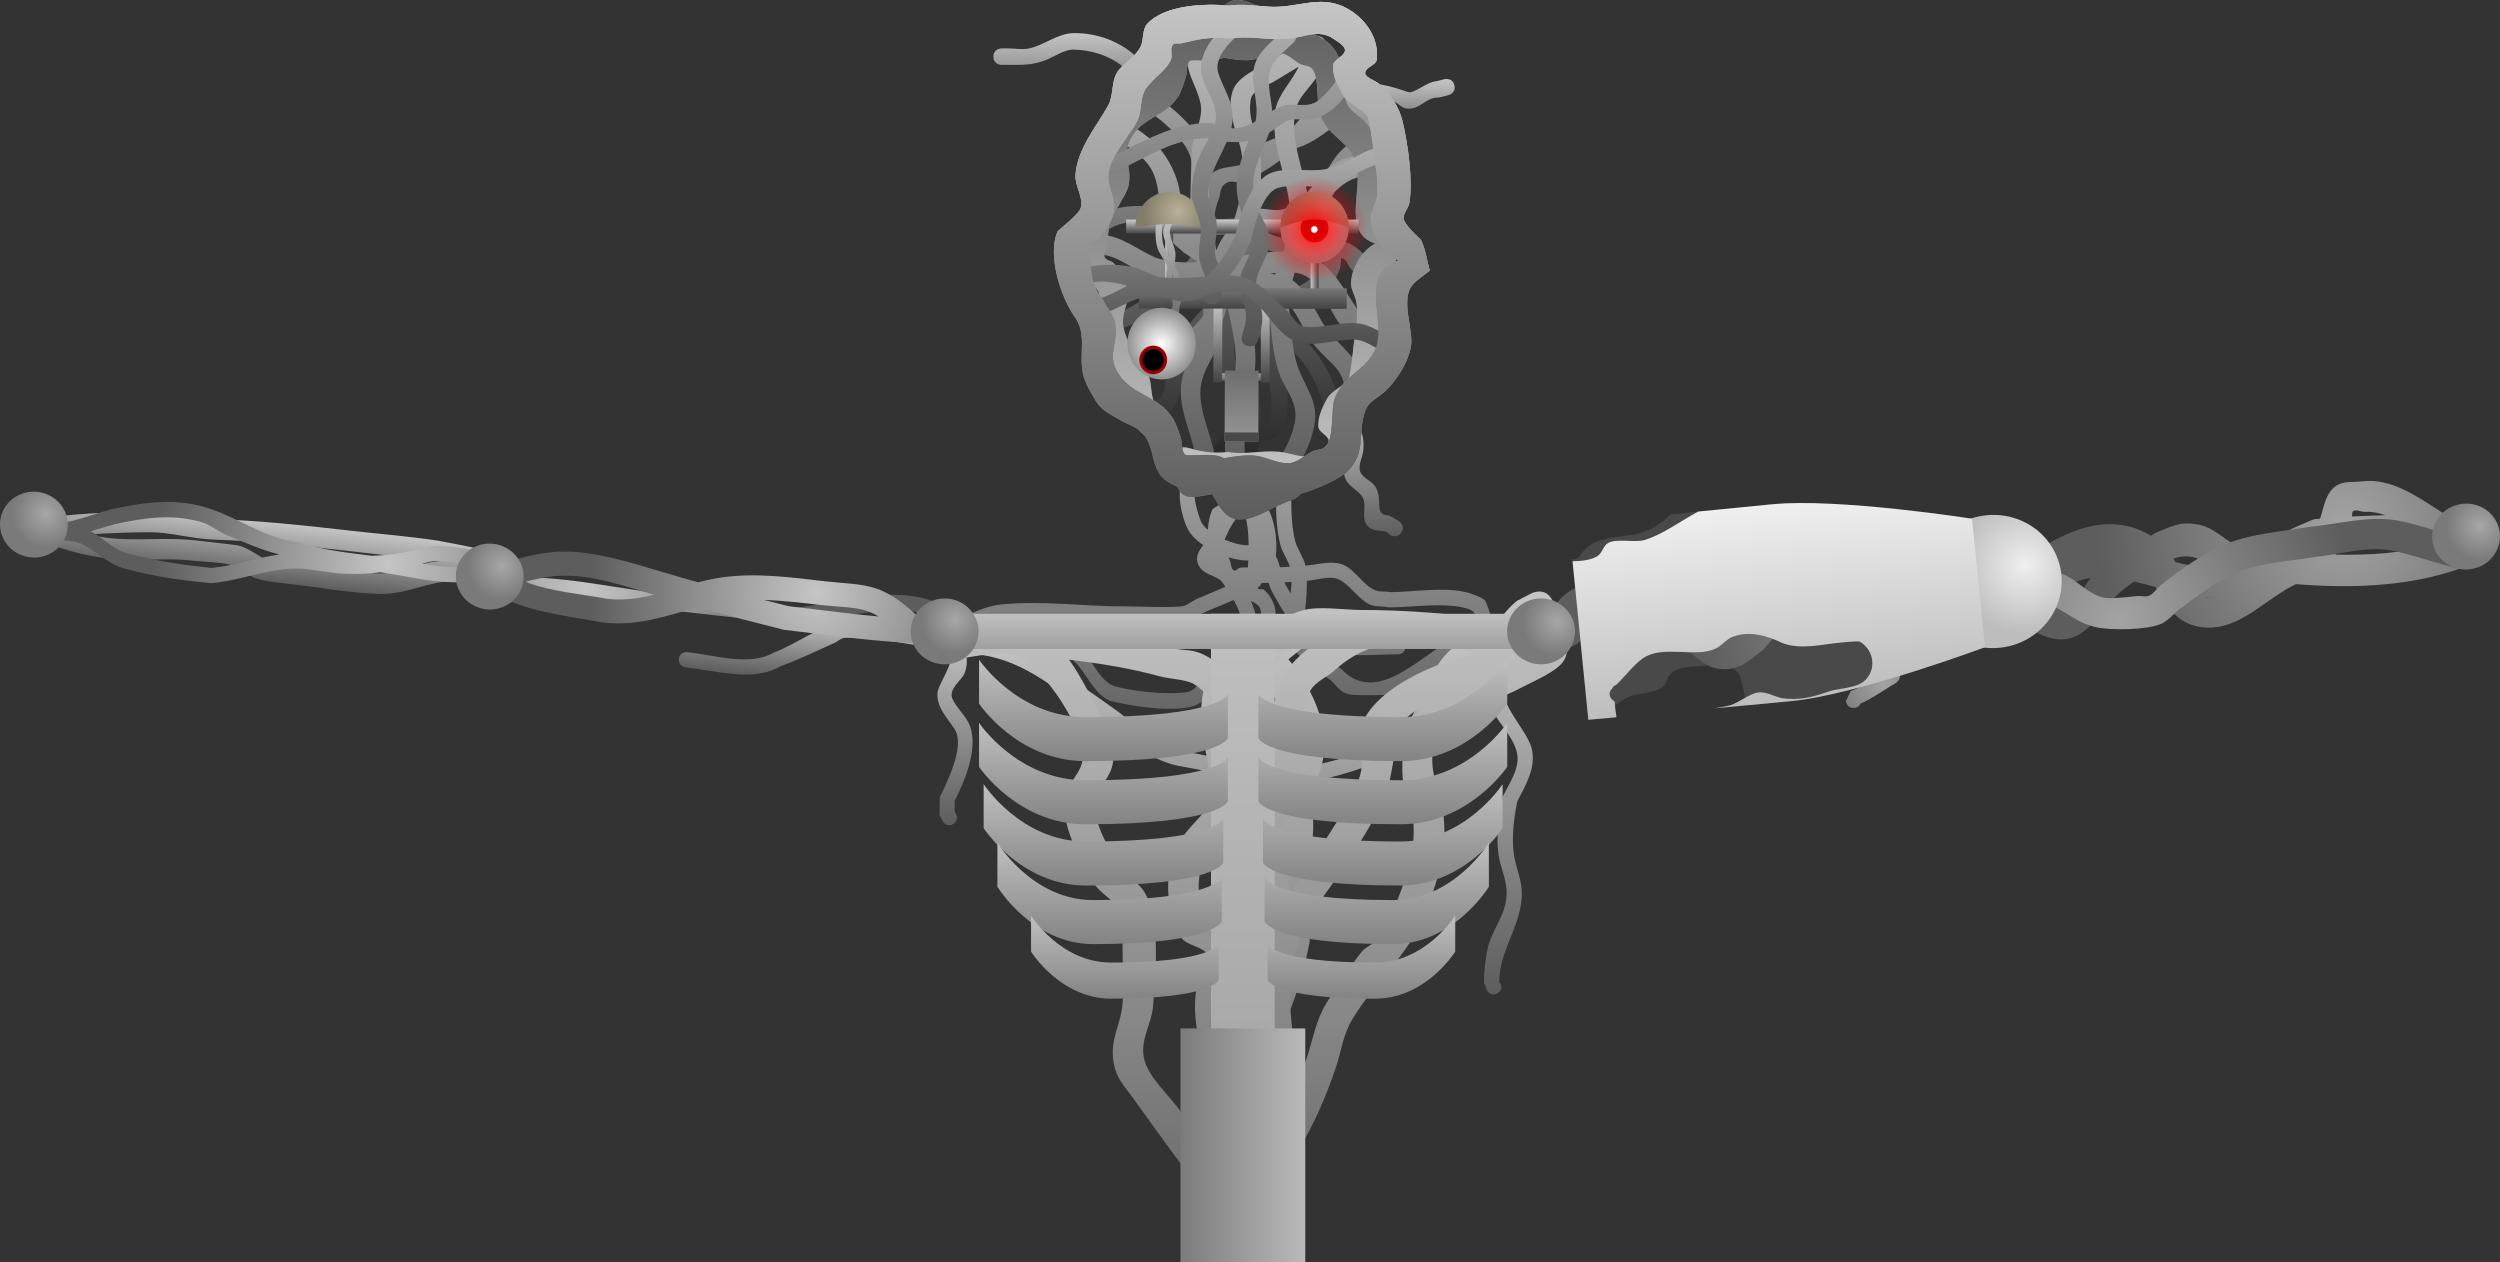 <svg version="1.1" xmlns="http://www.w3.org/2000/svg" xmlns:xlink="http://www.w3.org/1999/xlink" width="1018.621" height="514.332" viewBox="0,0,1018.621,514.332"><rect x="0" y="0" width="1018.621" height="514.332" fill="#333333" stroke="none"/><defs><radialGradient cx="694.032" cy="276.717" r="100.797" gradientUnits="userSpaceOnUse" id="color-1"><stop offset="0" stop-color="#a3a3a3"/><stop offset="1" stop-color="#5d5d5d"/></radialGradient><radialGradient cx="602.079" cy="315.5" r="98.478" gradientUnits="userSpaceOnUse" id="color-2"><stop offset="0" stop-color="#a3a3a3"/><stop offset="1" stop-color="#5d5d5d"/></radialGradient><radialGradient cx="749.551" cy="276.948" r="13.827" gradientUnits="userSpaceOnUse" id="color-3"><stop offset="0" stop-color="#a7a7a7"/><stop offset="1" stop-color="#7a7a7a"/></radialGradient><radialGradient cx="507.013" cy="341.727" r="35.932" gradientUnits="userSpaceOnUse" id="color-4"><stop offset="0" stop-color="#a3a3a3"/><stop offset="1" stop-color="#5d5d5d"/></radialGradient><radialGradient cx="430.659" cy="284.724" r="43.853" gradientUnits="userSpaceOnUse" id="color-5"><stop offset="0" stop-color="#a3a3a3"/><stop offset="1" stop-color="#5d5d5d"/></radialGradient><radialGradient cx="527.383" cy="301.402" r="99.281" gradientUnits="userSpaceOnUse" id="color-6"><stop offset="0" stop-color="#a3a3a3"/><stop offset="1" stop-color="#5d5d5d"/></radialGradient><radialGradient cx="561.962" cy="296.446" r="13.827" gradientUnits="userSpaceOnUse" id="color-7"><stop offset="0" stop-color="#a7a7a7"/><stop offset="1" stop-color="#7a7a7a"/></radialGradient><radialGradient cx="564.129" cy="292.902" r="27.951" gradientUnits="userSpaceOnUse" id="color-8"><stop offset="0" stop-color="#efefef"/><stop offset="1" stop-color="#bdbdbd"/></radialGradient><linearGradient x1="459.894" y1="268.211" x2="467.52" y2="348.448" gradientUnits="userSpaceOnUse" id="color-9"><stop offset="0" stop-color="#efefef"/><stop offset="1" stop-color="#bdbdbd"/></linearGradient><linearGradient x1="-149.778" y1="275.055" x2="-152.603" y2="299.853" gradientUnits="userSpaceOnUse" id="color-10"><stop offset="0" stop-color="#c5c5c5"/><stop offset="1" stop-color="#5d5d5d"/></linearGradient><radialGradient cx="-102.815" cy="292.163" r="95.957" gradientUnits="userSpaceOnUse" id="color-11"><stop offset="0" stop-color="#c5c5c5"/><stop offset="1" stop-color="#5d5d5d"/></radialGradient><radialGradient cx="-242.269" cy="272.122" r="13.827" gradientUnits="userSpaceOnUse" id="color-12"><stop offset="0" stop-color="#a7a7a7"/><stop offset="1" stop-color="#7a7a7a"/></radialGradient><radialGradient cx="-22.377" cy="301.675" r="93.805" gradientUnits="userSpaceOnUse" id="color-13"><stop offset="0" stop-color="#c5c5c5"/><stop offset="1" stop-color="#5d5d5d"/></radialGradient><linearGradient x1="72.179" y1="313.921" x2="69.111" y2="340.843" gradientUnits="userSpaceOnUse" id="color-14"><stop offset="0" stop-color="#c5c5c5"/><stop offset="1" stop-color="#5d5d5d"/></linearGradient><radialGradient cx="72.023" cy="304.28" r="93.201" gradientUnits="userSpaceOnUse" id="color-15"><stop offset="0" stop-color="#c5c5c5"/><stop offset="1" stop-color="#5d5d5d"/></radialGradient><radialGradient cx="-56.541" cy="293.287" r="13.827" gradientUnits="userSpaceOnUse" id="color-16"><stop offset="0" stop-color="#a7a7a7"/><stop offset="1" stop-color="#7a7a7a"/></radialGradient><linearGradient x1="128.148" y1="321.111" x2="128.148" y2="398.877" gradientUnits="userSpaceOnUse" id="color-17"><stop offset="0" stop-color="#c5c5c5"/><stop offset="1" stop-color="#5d5d5d"/></linearGradient><linearGradient x1="244.574" y1="249.039" x2="244.574" y2="368.279" gradientUnits="userSpaceOnUse" id="color-18"><stop offset="0" stop-color="#a3a3a3"/><stop offset="1" stop-color="#5d5d5d"/></linearGradient><linearGradient x1="245.015" y1="321.131" x2="245.015" y2="467.828" gradientUnits="userSpaceOnUse" id="color-19"><stop offset="0" stop-color="#c5c5c5"/><stop offset="1" stop-color="#5d5d5d"/></linearGradient><linearGradient x1="249.882" y1="313.508" x2="249.882" y2="563.459" gradientUnits="userSpaceOnUse" id="color-20"><stop offset="0" stop-color="#c5c5c5"/><stop offset="1" stop-color="#5d5d5d"/></linearGradient><linearGradient x1="250.598" y1="303.645" x2="250.598" y2="595.377" gradientUnits="userSpaceOnUse" id="color-21"><stop offset="0" stop-color="#c5c5c5"/><stop offset="1" stop-color="#5d5d5d"/></linearGradient><linearGradient x1="245.43" y1="312.719" x2="245.43" y2="556.19" gradientUnits="userSpaceOnUse" id="color-22"><stop offset="0" stop-color="#c0c0c0"/><stop offset="1" stop-color="#9f9f9f"/></linearGradient><linearGradient x1="188.639" y1="331.412" x2="188.639" y2="372.747" gradientUnits="userSpaceOnUse" id="color-23"><stop offset="0" stop-color="#c0c0c0"/><stop offset="1" stop-color="#838383"/></linearGradient><linearGradient x1="188.639" y1="357.149" x2="188.639" y2="398.484" gradientUnits="userSpaceOnUse" id="color-24"><stop offset="0" stop-color="#c0c0c0"/><stop offset="1" stop-color="#838383"/></linearGradient><linearGradient x1="188.639" y1="382.106" x2="188.639" y2="423.441" gradientUnits="userSpaceOnUse" id="color-25"><stop offset="0" stop-color="#c0c0c0"/><stop offset="1" stop-color="#838383"/></linearGradient><linearGradient x1="191.132" y1="405.974" x2="191.132" y2="447.309" gradientUnits="userSpaceOnUse" id="color-26"><stop offset="0" stop-color="#c0c0c0"/><stop offset="1" stop-color="#838383"/></linearGradient><linearGradient x1="197.363" y1="435.635" x2="197.363" y2="469.542" gradientUnits="userSpaceOnUse" id="color-27"><stop offset="0" stop-color="#c0c0c0"/><stop offset="1" stop-color="#838383"/></linearGradient><linearGradient x1="302.459" y1="331.412" x2="302.459" y2="372.747" gradientUnits="userSpaceOnUse" id="color-28"><stop offset="0" stop-color="#c0c0c0"/><stop offset="1" stop-color="#838383"/></linearGradient><linearGradient x1="302.459" y1="357.149" x2="302.459" y2="398.484" gradientUnits="userSpaceOnUse" id="color-29"><stop offset="0" stop-color="#c0c0c0"/><stop offset="1" stop-color="#838383"/></linearGradient><linearGradient x1="302.459" y1="382.106" x2="302.459" y2="423.441" gradientUnits="userSpaceOnUse" id="color-30"><stop offset="0" stop-color="#c0c0c0"/><stop offset="1" stop-color="#838383"/></linearGradient><linearGradient x1="299.966" y1="405.974" x2="299.966" y2="447.309" gradientUnits="userSpaceOnUse" id="color-31"><stop offset="0" stop-color="#c0c0c0"/><stop offset="1" stop-color="#838383"/></linearGradient><linearGradient x1="293.735" y1="435.635" x2="293.735" y2="469.542" gradientUnits="userSpaceOnUse" id="color-32"><stop offset="0" stop-color="#c0c0c0"/><stop offset="1" stop-color="#838383"/></linearGradient><linearGradient x1="245.43" y1="312.719" x2="245.43" y2="327.05" gradientUnits="userSpaceOnUse" id="color-33"><stop offset="0" stop-color="#c0c0c0"/><stop offset="1" stop-color="#9f9f9f"/></linearGradient><linearGradient x1="220.001" y1="529.304" x2="270.859" y2="529.304" gradientUnits="userSpaceOnUse" id="color-34"><stop offset="0" stop-color="#7b7b7b"/><stop offset="1" stop-color="#b9b9b9"/></linearGradient><radialGradient cx="373.373" cy="315.938" r="13.827" gradientUnits="userSpaceOnUse" id="color-35"><stop offset="0" stop-color="#a7a7a7"/><stop offset="1" stop-color="#7a7a7a"/></radialGradient><radialGradient cx="128.287" cy="315.108" r="13.827" gradientUnits="userSpaceOnUse" id="color-36"><stop offset="0" stop-color="#a7a7a7"/><stop offset="1" stop-color="#7a7a7a"/></radialGradient><linearGradient x1="294.741" y1="227.221" x2="294.741" y2="281.155" gradientUnits="userSpaceOnUse" id="color-37"><stop offset="0" stop-color="#c5c5c5"/><stop offset="1" stop-color="#5d5d5d"/></linearGradient><linearGradient x1="177.82" y1="76.124" x2="177.82" y2="107.749" gradientUnits="userSpaceOnUse" id="color-38"><stop offset="0" stop-color="#c5c5c5"/><stop offset="1" stop-color="#5d5d5d"/></linearGradient><linearGradient x1="300.774" y1="94.808" x2="300.774" y2="118.426" gradientUnits="userSpaceOnUse" id="color-39"><stop offset="0" stop-color="#c5c5c5"/><stop offset="1" stop-color="#5d5d5d"/></linearGradient><linearGradient x1="243.521" y1="98.743" x2="243.521" y2="266.627" gradientUnits="userSpaceOnUse" id="color-40"><stop offset="0" stop-color="#a3a3a3"/><stop offset="1" stop-color="#1a1a1a"/></linearGradient><linearGradient x1="245.019" y1="63.396" x2="245.019" y2="274.272" gradientUnits="userSpaceOnUse" id="color-41"><stop offset="0" stop-color="#c5c5c5"/><stop offset="1" stop-color="#5d5d5d"/></linearGradient><linearGradient x1="238.854" y1="75.995" x2="238.854" y2="259.505" gradientUnits="userSpaceOnUse" id="color-42"><stop offset="0" stop-color="#b9b9b9"/><stop offset="1" stop-color="#5c5c5c"/></linearGradient><linearGradient x1="243.868" y1="260.843" x2="243.868" y2="62.628" gradientUnits="userSpaceOnUse" id="color-43"><stop offset="0" stop-color="#5d5d5d"/><stop offset="1" stop-color="#a1a1a1"/></linearGradient><linearGradient x1="243.868" y1="260.843" x2="243.868" y2="62.628" gradientUnits="userSpaceOnUse" id="color-44"><stop offset="0" stop-color="#c5c5c5"/><stop offset="1" stop-color="#5d5d5d"/></linearGradient><linearGradient x1="245.019" y1="63.396" x2="245.019" y2="274.272" gradientUnits="userSpaceOnUse" id="color-45"><stop offset="0" stop-color="#c5c5c5"/><stop offset="1" stop-color="#5d5d5d"/></linearGradient><linearGradient x1="213.795" y1="167.307" x2="217.018" y2="167.307" gradientUnits="userSpaceOnUse" id="color-46"><stop offset="0" stop-color="#cdcdcd"/><stop offset="1" stop-color="#444444"/></linearGradient><linearGradient x1="273.059" y1="167.307" x2="276.282" y2="167.307" gradientUnits="userSpaceOnUse" id="color-47"><stop offset="0" stop-color="#cdcdcd"/><stop offset="1" stop-color="#444444"/></linearGradient><linearGradient x1="245.22" y1="152.102" x2="245.22" y2="157.758" gradientUnits="userSpaceOnUse" id="color-48"><stop offset="0" stop-color="#cdcdcd"/><stop offset="1" stop-color="#444444"/></linearGradient><radialGradient cx="274.646" cy="155.361" r="13.94" gradientUnits="userSpaceOnUse" id="color-49"><stop offset="0" stop-color="#ffffff"/><stop offset="1" stop-color="#939393"/></radialGradient><radialGradient cx="277.992" cy="148.813" r="13.94" gradientUnits="userSpaceOnUse" id="color-50"><stop offset="0" stop-color="#b9b097"/><stop offset="1" stop-color="#827c69"/></radialGradient><linearGradient x1="244.665" y1="214.682" x2="244.665" y2="217.754" gradientUnits="userSpaceOnUse" id="color-51"><stop offset="0" stop-color="#a0a0a0"/><stop offset="1" stop-color="#696969"/></linearGradient><linearGradient x1="254.56" y1="184.165" x2="254.56" y2="218.556" gradientUnits="userSpaceOnUse" id="color-52"><stop offset="0" stop-color="#cdcdcd"/><stop offset="1" stop-color="#444444"/></linearGradient><linearGradient x1="235.248" y1="184.049" x2="235.248" y2="218.44" gradientUnits="userSpaceOnUse" id="color-53"><stop offset="0" stop-color="#cdcdcd"/><stop offset="1" stop-color="#444444"/></linearGradient><linearGradient x1="244.919" y1="213.601" x2="244.919" y2="242.486" gradientUnits="userSpaceOnUse" id="color-54"><stop offset="0" stop-color="#6e6e6e"/><stop offset="1" stop-color="#969696"/></linearGradient><linearGradient x1="247.383" y1="166.195" x2="247.383" y2="188.486" gradientUnits="userSpaceOnUse" id="color-55"><stop offset="0" stop-color="#cdcdcd"/><stop offset="1" stop-color="#444444"/></linearGradient><linearGradient x1="216.292" y1="149.033" x2="216.292" y2="200.619" gradientUnits="userSpaceOnUse" id="color-56"><stop offset="0" stop-color="#c5c5c5"/><stop offset="1" stop-color="#5d5d5d"/></linearGradient><linearGradient x1="215.453" y1="149.758" x2="215.453" y2="199.535" gradientUnits="userSpaceOnUse" id="color-57"><stop offset="0" stop-color="#c5c5c5"/><stop offset="1" stop-color="#5d5d5d"/></linearGradient><radialGradient cx="212.338" cy="202.629" r="13.94" gradientUnits="userSpaceOnUse" id="color-58"><stop offset="0" stop-color="#ffffff"/><stop offset="1" stop-color="#939393"/></radialGradient><radialGradient cx="218.907" cy="148.813" r="13.94" gradientUnits="userSpaceOnUse" id="color-59"><stop offset="0" stop-color="#b9b097"/><stop offset="1" stop-color="#827c69"/></radialGradient><linearGradient x1="239.442" y1="69.18" x2="239.442" y2="203.741" gradientUnits="userSpaceOnUse" id="color-60"><stop offset="0" stop-color="#afafaf"/><stop offset="1" stop-color="#515151"/></linearGradient><linearGradient x1="241.534" y1="121.688" x2="241.534" y2="206.057" gradientUnits="userSpaceOnUse" id="color-61"><stop offset="0" stop-color="#afafaf"/><stop offset="1" stop-color="#4b4b4b"/></linearGradient><linearGradient x1="245.019" y1="63.396" x2="245.019" y2="274.272" gradientUnits="userSpaceOnUse" id="color-62"><stop offset="0" stop-color="#c5c5c5"/><stop offset="1" stop-color="#5d5d5d"/></linearGradient><radialGradient cx="274.54" cy="156.121" r="21.488" gradientUnits="userSpaceOnUse" id="color-63"><stop offset="0" stop-color="#ff0000"/><stop offset="1" stop-color="#ff0000" stop-opacity="0"/></radialGradient></defs><g transform="translate(260.966,-62.628)"><g data-paper-data="{&quot;isPaintingLayer&quot;:true}" fill-rule="nonzero" stroke-linecap="butt" stroke-linejoin="miter" stroke-miterlimit="10" stroke-dasharray="" stroke-dashoffset="0" style="mix-blend-mode: normal"><g stroke="none"><path d="M702.516,271.154c-1.513,0.067 -3.18,-1.026 -4.531,-0.342c-0.702,0.355 -0.562,1.354 -0.59,2.242c4.51,-0.22 9.019,-0.368 13.528,-0.508c-2.782,-0.974 -5.587,-1.517 -8.407,-1.392zM691.38,287.447c-0.272,0.401 -0.548,0.789 -0.827,1.165c13.857,0.264 27.597,-0.535 40.881,-4.237c-0.082,-0.052 -0.164,-0.103 -0.246,-0.155c-12.885,0.727 -25.798,0.79 -38.696,1.526c-0.338,0.539 -0.707,1.104 -1.113,1.702zM672.673,301.587c-12.216,6.4 -22.892,19.311 -38.006,16.341c-9.477,-1.862 -13.213,-9.187 -17.387,-16.102c-2.897,-0.802 -5.796,-1.592 -8.724,-2.255c-3.138,2.114 -6.091,4.452 -8.607,7.25c-8.263,9.189 -13.582,20.625 -28.746,14.655c-6.452,-2.54 -10.861,-9.033 -17.135,-12.156l-1.68,-1.196c0,0 -4.803,-3.969 -0.834,-8.772c1.048,-1.268 2.153,-1.924 3.214,-2.204c16.401,-12.721 39.249,-28.969 60.249,-16.448c0.124,0.074 0.245,0.147 0.365,0.219c0.688,-0.415 1.374,-0.832 2.054,-1.253c7.024,-2.685 9.451,-4.711 17.252,-3.31c7.363,1.322 11.999,8.081 18.888,9.864c1.759,0.455 3.617,0.792 5.534,1.044c2.576,-1.984 5.088,-4.131 7.867,-5.984c4.077,-2.718 10.478,-5.205 14.798,-7.073c0.856,-0.09 1.712,-0.175 2.568,-0.255c1.572,-4.626 2.141,-10.46 6.638,-13.448c2.916,-1.938 6.88,-1.338 10.356,-1.757c12.14,-1.462 22.565,6.216 32.897,12.804c2.275,-0.156 4.549,-0.338 6.823,-0.556l0.496,-0.047c0,0 6.203,-0.59 6.793,5.614c0.159,1.673 -0.176,2.937 -0.75,3.892c0.205,0.199 0.523,0.532 0.852,0.976c0.702,0.587 1.341,1.43 1.835,2.621c2.388,5.755 -3.368,8.143 -3.368,8.143c-22.651,9.375 -47.964,10.371 -72.357,8.449c-0.618,0.311 -1.246,0.625 -1.885,0.943zM579.56,310.38c5.176,-0.378 8.292,-8.786 11.185,-11.96c0.09,-0.099 0.18,-0.197 0.271,-0.295c-7.418,1.064 -13.841,4.909 -20.406,8.473c3.01,2.262 6.072,3.992 8.95,3.782zM641.028,293.883c-5.073,-3.167 -9.051,-6.101 -16.442,-3.656c0.263,0.459 0.537,0.943 0.831,1.457c5.104,1.282 10.267,2.236 15.611,2.199zM636.926,306.085c0.839,0.2 1.762,0.271 2.789,0.185c-0.936,-0.037 -1.865,-0.099 -2.789,-0.185z" fill="url(#color-1)" stroke-width="0.5"/><path d="M753.876,284.032c2.076,5.875 -3.798,7.951 -3.798,7.951l-9.151,2.282c-9.324,-1.955 -18.226,-5.571 -27.589,-7.349c-9.965,-1.892 -21.846,1.811 -31.855,2.755c-10.45,1.81 -22.308,2.238 -32.12,6.724c-7.597,3.474 -15.686,9.437 -22.329,14.501c-2.519,1.92 -4.548,4.622 -7.442,5.908c-5.75,2.553 -20.395,2.68 -26.245,1.455c-11.53,-2.415 -16.332,-11.799 -28.555,-10.483c0,0 -6.203,0.59 -6.793,-5.614c-0.59,-6.203 5.614,-6.793 5.614,-6.793c6.655,-0.57 9.525,-1.542 16.226,1.275c5.511,2.316 10.117,8.18 16.322,9.474c3.339,0.697 10.723,-0.417 13.977,-0.65c1.54,-0.11 3.235,0.509 4.628,-0.155c1.887,-0.9 2.984,-2.938 4.611,-4.251c7.086,-5.719 16.557,-12.268 24.843,-16.02c11.016,-4.988 23.89,-5.694 35.607,-7.724c11.518,-1.103 24.211,-4.655 35.728,-2.667c9.482,1.637 18.484,5.497 27.892,7.407l2.476,-1.827c0,0 5.875,-2.076 7.951,3.798z" fill="url(#color-2)" stroke-width="0.5"/><path d="M730.066,282.553c-0.7,-7.379 4.896,-13.945 12.498,-14.666c7.602,-0.721 14.333,4.676 15.032,12.055c0.7,7.379 -4.896,13.945 -12.498,14.666c-7.602,0.721 -14.333,-4.676 -15.032,-12.055z" fill="url(#color-3)" stroke-width="0"/></g><g><path d="M461.052,268.101c26.919,-2.654 81.459,5.882 81.459,5.882l5.309,52.346c0,0 -51.754,19.294 -78.673,21.948c-5.262,0.519 -11.564,1.12 -18.313,1.752c-0.033,-0.276 -0.063,-0.553 -0.091,-0.833c-0.918,-2.649 -1.79,-9.321 -2.966,-11.382c-3.371,-5.907 -10.384,-4.283 -15.768,-3.771c-3.572,0.339 -8.532,0.043 -11.513,2.451c-3.513,2.838 -1.399,4.698 -5.331,6.837c-3.736,2.033 -10.022,1.699 -14.055,3.936c-2.009,1.114 -3.624,2.993 -5.805,3.711c0,0 -2.937,1.038 -1.899,3.976c0.036,0.103 0.075,0.202 0.116,0.295c-4.579,0.409 -7.329,0.652 -7.329,0.652l-6.521,-65.456c2.006,0.453 3.195,-1.491 3.195,-1.491c6.204,-10.209 19.925,-5.61 29.601,-11.21c2.771,-1.604 5.174,-3.477 7.27,-5.568c17.721,-1.747 35.638,-3.514 41.314,-4.073z" fill="#494949" stroke="#000000" stroke-width="0"/><g stroke="none"><path d="M497.082,349.317c-0.328,0.788 -1.034,1.589 -2.535,1.732c-3.102,0.295 -3.396,-2.807 -3.396,-2.807l1.985,-4.059c4.404,-1.527 8.126,-4.288 12.07,-6.752c3.588,-1.261 0.052,-7.369 3.111,-11.393c3.744,-4.925 9.711,-4.535 14.135,-7.701c2.012,-1.439 4.247,-2.543 6.294,-3.931c4.172,-2.83 6.13,-9.096 11.16,-11.321c4.088,-1.809 11.381,-1.242 15.853,-1.667c0,0 3.102,-0.295 3.396,2.807c0.295,3.102 -2.807,3.396 -2.807,3.396c-3.78,0.359 -10.493,-0.354 -13.922,1.163c-4.289,1.897 -6.454,8.08 -10.112,10.73c-2.009,1.455 -4.244,2.571 -6.31,3.943c-4.467,2.964 -9.053,2.613 -12.885,6.551c-2.136,2.195 0.958,7.03 -0.319,9.477c-0.829,1.588 -2.862,2.154 -4.294,3.231c-3.791,2.369 -7.366,4.849 -11.425,6.602z" fill="url(#color-4)" stroke-width="0.5"/><path d="M454.116,280.066c1.038,2.937 -1.899,3.976 -1.899,3.976l-3.23,1.142c-5.884,2.075 -11.344,4.944 -17.336,6.733c-6.291,0.62 -11.013,2.771 -17.06,4.117c-1.759,0.391 -4.132,-1.204 -5.407,0.07c-3.246,3.244 -3.767,9.591 -7.747,13.131c-4.526,4.026 -11.097,3.465 -16.341,5.368c-3.951,1.434 -6.864,5.377 -11.103,6.917c0,0 -2.937,1.038 -3.976,-1.899c-1.038,-2.937 1.899,-3.976 1.899,-3.976c4.323,-1.473 6.804,-5.247 10.955,-6.863c4.095,-1.594 11.028,-0.99 14.459,-4.235c3.546,-3.354 4.366,-10.603 8.09,-13.41c1.631,-1.229 5.737,-0.722 7.826,-1.188c6.02,-1.342 10.908,-3.574 17.205,-4.147c5.672,-1.721 10.874,-4.515 16.458,-6.493l3.23,-1.142c0,0 2.937,-1.038 3.976,1.899z" fill="url(#color-5)" stroke-width="0.5"/><path d="M382.878,323.734c-3.471,4.201 -7.58,1.692 -8.557,0.996c-0.537,0.034 -1.072,0.076 -1.603,0.134c0,0 -6.203,0.59 -6.793,-5.614c-0.59,-6.203 5.614,-6.793 5.614,-6.793c0.033,-0.002 0.066,-0.005 0.099,-0.008c0.192,-1.211 0.522,-2.365 1.193,-3.378c9.178,-13.842 35.321,-11.906 48.044,-5.29c0.131,0.068 0.26,0.136 0.387,0.203c2.597,-0.204 5.175,-0.32 7.711,-0.287c7.611,0.099 14.627,3.621 22.136,3.747c1.744,0.029 3.512,0.041 5.296,0.031c6.916,-11.209 13.71,-23.02 27.541,-24.062c3.441,-0.259 7.126,-1.527 10.347,-0.29c3.046,1.17 4.609,4.621 6.921,6.924c2.475,2.466 5.286,5.856 8.314,9.057c13.371,-2.863 26.346,-5.605 40.345,-6.935l6.617,-0.629c0,0 6.203,-0.59 6.793,5.614c0.59,6.203 -5.614,6.793 -5.614,6.793l-0.87,0.083c-12.534,4.752 -23.258,20.873 -38.91,15.863c-4.433,-1.419 -8.253,-4.174 -11.756,-7.345c-1.07,0.227 -2.145,0.453 -3.224,0.678c-11.969,4.236 -25.788,6.126 -39.07,6.618c-2.059,2.54 -4.184,5.005 -6.059,7.258c-6.228,4.653 -9.97,9.281 -18.905,7.963c-3.463,-0.511 -6.519,-2.791 -9.236,-4.998c-2.594,-2.108 -7.431,-9.66 -10.455,-12.455c-0.303,-0.28 -0.642,-0.557 -1.011,-0.829c-5.648,0.603 -11.334,1.5 -16.82,2.022c-3.982,0.378 -8.185,-0.327 -11.958,1c-2.312,0.813 -4.119,2.769 -6.355,3.731c-0.051,0.066 -0.105,0.132 -0.159,0.198zM440.859,322.763c2.236,0.364 4.709,-1.555 6.554,-3.15c-4.347,-0.613 -8.564,-2.021 -12.871,-2.837c1.784,2.385 4.516,5.694 6.318,5.987zM492.115,298.564c-0.981,-1.169 -1.029,-3.311 -2.45,-3.869c-1.451,-0.57 -2.995,0.916 -4.54,1.125c-1.548,0.21 -3.275,-0.549 -4.685,0.124c-4.024,1.92 -6.197,6.588 -8.15,10.811c8.091,-0.73 16.158,-2.079 23.664,-4.353c-1.317,-1.245 -2.676,-2.452 -3.839,-3.838z" fill="url(#color-6)" stroke-width="0.5"/><path d="M543.974,300.239c-0.7,-7.379 4.896,-13.945 12.498,-14.666c7.602,-0.721 14.333,4.676 15.032,12.055c0.7,7.379 -4.896,13.945 -12.498,14.666c-7.602,0.721 -14.333,-4.676 -15.032,-12.055z" fill="url(#color-7)" stroke-width="0"/></g><path d="M523.297,302.202c-1.415,-14.916 9.897,-28.189 25.264,-29.646c15.368,-1.457 28.973,9.452 30.387,24.368c1.415,14.916 -9.896,28.189 -25.264,29.646c-15.368,1.457 -28.973,-9.453 -30.387,-24.368z" fill="url(#color-8)" stroke="none" stroke-width="0"/><path d="M461.052,268.101c26.919,-2.654 81.459,5.882 81.459,5.882l5.309,52.346c0,0 -51.754,19.294 -78.673,21.948c-8.549,0.843 -19.846,1.903 -31.342,2.961c2.167,-0.528 4.537,-0.757 6.344,-1.303c3.315,-1.002 8.129,-4.917 11.411,-5.196c3.203,-0.272 6.228,1.602 9.36,2.324c6.966,1.016 12.556,-0.329 18.874,-2.587c4.099,-1.465 11.198,-1.311 14.728,-4.302c5.228,-4.429 4.229,-12.57 -1.653,-16.063c-0.724,-0.43 -6.842,0.244 -8.183,0.371c-7.701,0.732 -16.162,3.005 -23.519,0.118c-6.255,-2.988 -13.025,-5.047 -19.995,-2.575c-2.724,0.966 -4.541,3.669 -7.163,4.883c-8.477,3.926 -21.212,-1.645 -29.474,3.889c-3.829,2.565 -7.254,7.345 -10.893,10.806c-0.952,0.364 -1.464,0.935 -1.725,1.531c-0.504,0.496 -1.944,2.208 -0.293,4.238c0.406,0.5 0.832,0.812 1.252,0.993l0.013,0.037c0.181,2.074 0.393,4.293 0.797,6.473c-7.024,0.628 -11.49,1.024 -11.49,1.024l-6.431,-64.556c3.656,-0.143 7.596,-0.436 10.234,-2.187c1.878,-1.246 2.281,-4.139 4.227,-5.277c3.352,-1.961 10.909,-0.06 14.836,-1.212c7.281,-2.137 15.05,-7.975 21.937,-11.603c13.557,-1.337 25.593,-2.523 30.057,-2.963z" fill="url(#color-9)" stroke="#000000" stroke-width="0"/></g><g stroke="none"><path d="M-51.465,301.879c-3.826,3.044 -8.716,0.167 -8.716,0.167l-1.966,-1.22c-5.803,-0.777 -12.412,-1.957 -17.941,-1.186c-9.822,1.37 -16.349,5.32 -27.228,4.962c-11.226,-0.37 -23.305,-2.624 -34.522,-3.909c-4.379,-0.502 -11.399,-1.09 -15.364,-2.595c-3.586,-1.361 -5.965,-4.435 -10.07,-5.408c-4.672,-1.108 -9.635,-1.013 -14.449,-1.561c-10.232,-1.175 -18.44,-0.136 -28.445,-0.484c-13.119,-0.457 -24.315,-3.565 -35.74,-8.284l-3.495,-1.617c0,0 -5.327,-2.478 -2.137,-5.855c2.479,-2.625 6.249,-1.713 7.806,-1.177c13.295,-1.703 28.605,-2.613 42.384,-2.612c8.779,0.001 17.869,2.766 26.652,3.015c18.923,0.535 37.239,2.539 56.254,4.706c11.882,1.354 24.025,2.298 35.836,4.09c1.362,0.207 14.792,2.775 15.85,3.22c4.306,1.81 8.073,5.06 11.36,7.876c0.555,0.318 1.071,0.719 1.457,1.221l1.408,0.73c0,0 4.89,2.877 1.065,5.922zM-91.317,290.277c-9.356,-1.062 -18.71,-2.132 -28.066,-3.198c-18.513,-2.11 -36.326,-4.006 -54.734,-4.595c-8.571,-0.274 -17.683,-3.076 -26.177,-3.006c-7.883,0.065 -16.373,0.332 -24.62,0.916c4.458,1.044 9.094,1.702 14.169,1.882c10.403,0.37 19.276,-0.614 29.965,0.595c0.072,0.008 16.107,1.802 16.919,2.013c4.599,1.194 7.79,4.279 12.039,6.035c1.365,0.564 10.172,1.431 10.925,1.516c10.866,1.231 22.283,3.278 33.165,3.804c9.126,0.442 15.605,-3.733 24.056,-4.81c0.646,-0.082 1.293,-0.149 1.94,-0.201c-3.475,-0.413 -6.995,-0.658 -9.581,-0.951z" fill="url(#color-10)" stroke-width="0.5"/><path d="M-60.012,290.769c-0.353,3.095 -3.448,2.743 -3.448,2.743l-2.476,-0.282c-6.471,-0.737 -14.98,-3.247 -21.217,-1.402c-0.612,0.183 -1.223,0.362 -1.833,0.535c6.356,1.022 12.746,1.678 19.27,1.125c0,0 3.105,-0.261 3.366,2.843c0.261,3.105 -2.843,3.366 -2.843,3.366c-9.805,0.819 -19.307,-0.823 -28.847,-2.615c-2.644,-0.496 -5.27,-0.904 -7.882,-1.267c-4.806,0.565 -9.678,0.77 -14.739,0.58c-6.186,-0.232 -12.324,-1.927 -18.509,-2.114c-11.992,-0.363 -23.74,4.992 -35.719,5.956c-12.308,-1.13 -23.324,-2.717 -35.169,-5.894c-6.637,-1.78 -10.836,-6.268 -16.556,-9.588c-4.081,-2.368 -12.998,-2.262 -17.515,-1.858c0,0 -0.707,0.059 -1.474,-0.216c-0.94,-0.039 -1.891,-0.11 -2.854,-0.217l-0.619,-0.071c0,0 -3.095,-0.353 -2.743,-3.448c0.353,-3.095 3.448,-2.743 3.448,-2.743l0.619,0.071c11.544,1.359 21.445,-3.19 32.235,-6.169c12.884,-2.723 25.035,-4.639 38.049,-0.832c13.437,3.931 23.937,12.716 38.305,14.374c9.896,3.152 19.744,4.17 29.772,5.444c6.601,-0.219 13.29,-1.078 20.522,-3.252c7.422,-1.919 16.039,0.335 23.64,1.201l2.476,0.282c0,0 3.095,0.353 2.743,3.448zM-223.784,279.204c5.256,2.839 9.182,7.566 15.181,9.08c11.499,2.903 21.845,4.549 33.746,5.722c9.344,-0.826 18.472,-4.171 27.756,-5.461c-7.272,-1.776 -14.02,-4.865 -21.079,-7.698c-3.742,-1.502 -7.112,-4.502 -10.978,-5.576c-12.086,-3.359 -22.95,-1.635 -34.894,0.89c-3.393,0.918 -6.682,1.956 -9.948,2.93c0.073,0.037 0.144,0.075 0.215,0.114z" fill="url(#color-11)" stroke-width="0.5"/><path d="M-233.405,277.938c-0.838,7.364 -7.668,12.635 -15.255,11.772c-7.588,-0.863 -13.059,-7.533 -12.222,-14.897c0.838,-7.364 7.668,-12.635 15.255,-11.771c7.588,0.863 13.059,7.533 12.222,14.897z" fill="url(#color-12)" stroke-width="0"/></g><g stroke="none"><path d="M126.673,318.761c-2.771,1.424 -4.195,-1.348 -4.195,-1.348l-0.395,-1.157c-5.347,-5.153 -19.337,-5.894 -26.293,-4.356c-11.404,0.876 -23.091,3.79 -34.595,4.879c-5.224,0.494 -12.137,-1.319 -17.345,-1.913c-10.731,-1.223 -21.462,-2.446 -32.193,-3.669c-22.37,-2.549 -44.485,-8.224 -67.038,-7.055c0,0 -3.111,0.161 -3.272,-2.95c-0.161,-3.111 2.95,-3.272 2.95,-3.272c22.925,-1.183 45.337,4.497 68.065,7.087c10.731,1.223 21.462,2.446 32.193,3.669c4.699,0.536 11.358,2.38 16.086,1.897c11.396,-1.165 22.946,-3.814 34.242,-4.837c9.087,-1.844 24.539,-0.466 31.479,5.991l1.658,2.84c0,0 1.424,2.771 -1.348,4.195z" fill="url(#color-13)" stroke-width="0.5"/><path d="M15.661,331.095c0.353,-3.095 3.448,-2.743 3.448,-2.743l0.619,0.071c10.782,1.229 24.918,5.78 34.721,0.035c9.03,-3.286 19.06,-11.399 28.783,-12.183c12.481,-1.006 27.108,3.032 39.595,4.455c0,0 3.095,0.353 2.743,3.448c-0.353,3.095 -3.448,2.743 -3.448,2.743c-12.303,-1.402 -26.089,-4.978 -38.411,-4.434c-2.18,0.096 -2.912,1.3 -4.836,2.173c-7.096,3.219 -14.501,6.77 -21.771,9.435c-11.041,6.469 -25.971,1.899 -38.081,0.519l-0.619,-0.071c0,0 -3.095,-0.353 -2.743,-3.448z" fill="url(#color-14)" stroke-width="0.5"/><path d="M121.005,319.979c0.01,4.907 -5.661,4.751 -5.661,4.751l-5.78,-0.159c-17.295,-0.899 -34.037,-3.362 -51.198,-5.338c-11.676,-2.924 -23.331,-5.938 -34.952,-9.154c-13.177,3.443 -24.085,7.825 -38.854,6.176c-14.604,-2.823 -32.02,-4.276 -44.177,-12.141l-2.588,-3.542c-0.649,-0.586 -1.188,-1.406 -1.486,-2.55c-0.233,-0.893 -0.233,-1.652 -0.079,-2.297c0.069,-0.29 0.176,-0.582 0.331,-0.871c0.155,-0.289 0.343,-0.547 0.553,-0.777c0.466,-0.512 1.129,-0.99 2.056,-1.391c0.895,-0.387 1.715,-0.564 2.459,-0.594c9.224,-1.643 17.099,-4.722 26.92,-4.738c13.207,-0.022 26.912,4.289 39.28,7.998c5.214,1.564 10.436,3.075 15.664,4.544c3.211,-0.847 6.476,-1.576 9.84,-2.04c14.233,-1.964 28.323,0.071 42.577,1.695c6.333,0.722 14.447,0.789 20.498,2.979c7.564,2.737 12.296,7.436 17.917,12.34c0,0 0.007,0.006 0.019,0.017l0.981,0.027c0,0 5.671,0.156 5.681,5.063zM4.395,304.608c-11.097,-3.325 -23.694,-7.505 -35.57,-7.434c-5.655,0.034 -10.64,1.21 -15.681,2.472c9.833,4.039 23.141,5.014 33.035,6.943c6.835,0.799 13.19,-0.11 19.413,-1.624c-0.399,-0.119 -0.798,-0.238 -1.197,-0.358zM60.332,309.625c12.314,1.388 24.404,3.074 36.656,4.204c-1.363,-0.862 -2.821,-1.608 -4.419,-2.174c-5.105,-1.808 -12.522,-1.77 -17.769,-2.368c-8.313,-0.947 -16.437,-1.961 -24.524,-2.212c3.351,0.861 6.703,1.71 10.057,2.55z" fill="url(#color-15)" stroke-width="0.5"/><path d="M-47.677,299.102c-0.838,7.364 -7.668,12.635 -15.255,11.772c-7.588,-0.863 -13.059,-7.533 -12.222,-14.897c0.838,-7.364 7.668,-12.635 15.255,-11.771c7.588,0.863 13.059,7.533 12.222,14.897z" fill="url(#color-16)" stroke-width="0"/></g><path d="M128.076,393.578c0.373,0.426 1.869,2.373 -0.079,4.32c-2.203,2.203 -4.406,0 -4.406,0l-1.743,-3.034c0,-2.454 0.033,-4.908 0.083,-7.362c2.893,-5.995 10.426,-20.871 6.137,-27.658c-3.015,-4.771 -7.645,-8.981 -7.027,-15.208c0.373,-3.759 9.803,-16.003 3.36,-17.603c0,0 -2.787,-1.393 -1.393,-4.18c1.393,-2.787 4.18,-1.393 4.18,-1.393c4.893,3.002 7.261,9.528 4.808,15.61c-1.067,2.644 -6.671,6.335 -4.908,10.285c1.495,3.348 4.733,6.291 6.402,9.42c4.911,9.206 -1.202,23.92 -5.495,32.16c0.049,1.547 0.073,3.096 0.08,4.644z" fill="url(#color-17)" stroke="none" stroke-width="0.5"/><g stroke="none"><g><path d="M250.415,258.198h1.662c7.537,0 10.91,0.599 13.062,8.55c0.033,5.309 0.325,11.191 1.602,16.281c0.825,3.289 3.433,6.643 4.154,9.97c0.007,0.035 0.015,0.069 0.022,0.104c0.004,-0 0.008,-0.001 0.012,-0.001c4.348,-0.362 10.18,-2.022 14.535,-0.682c5.489,1.69 8.862,8.87 14.124,10.8c1.903,0.698 4.075,0.203 6.042,0.694c9.983,-0.079 24.734,-2.734 33.932,1.001c1.595,0.648 3.38,1.197 4.535,2.474c1.124,1.243 2.387,8.352 4.715,9.201c4.113,1.499 11.113,-1.872 15.424,-1.899c0,0 3.115,0 3.115,3.115c0,2.46 -1.943,2.978 -2.76,3.087c-0.707,1.492 -2.538,1.675 -2.538,1.675c-7.902,0.789 -16.253,1.628 -23.889,3.936c-11.025,3.332 -17.962,14.795 -28.607,18.351c-3.619,1.209 -10.48,0.991 -14.278,0.991c-2.737,0 -6.514,0.214 -8.947,-1.199c-1.987,-1.154 -3.308,-3.19 -4.962,-4.786c-5.51,-3.999 -13.207,-8.531 -16.321,-14.9c-1.628,-3.329 -1.814,-6.986 -1.495,-10.755c-2.236,-3.34 -4.198,-6.845 -5.881,-9.819c-0.825,-1.458 -1.356,-2.906 -1.77,-4.28c-0.871,0.017 -1.744,0.029 -2.618,0.036c-0.17,0.147 -0.342,0.292 -0.516,0.435c-0.046,0.156 -0.095,0.311 -0.146,0.465c-0.177,0.537 -1.379,0.886 -1.04,1.338c0.503,0.669 1.83,-0.019 2.451,0.541c4.914,4.427 5.476,9.899 4.45,16.148c-1.072,6.526 -4.642,8.481 -6.853,14.053c-2.752,6.934 -2.255,13.93 -2.255,21.239c0,2.769 0,5.539 0,8.308v2.492c0,0 0,3.115 -3.115,3.115c-3.115,0 -3.115,-3.115 -3.115,-3.115c0,-2.769 0,-8.031 0,-10.8c0,-6.627 -0.253,-12.966 1.318,-19.257c-2.992,2.49 -6.713,4.46 -9.482,6.679c-4.369,3.503 -5.145,7.788 -11.394,8.99c-9.321,1.793 -23.189,-0.352 -32.287,-2.587c-8.575,-3.706 -10.464,-15.859 -19.135,-19.117c-1.886,-0.709 -4.047,0.42 -6.042,0.137c-4.694,-0.666 -6.852,-3.899 -11.259,-5.077c-8.441,-2.256 -18.745,-0.716 -27.408,-0.716c0,0 -0.588,0 -1.254,-0.256c-0.027,0.011 -0.054,0.022 -0.082,0.033c0,0 -2.893,1.157 -4.05,-1.736c-1.157,-2.893 1.736,-4.05 1.736,-4.05c7.413,-2.96 15.22,-7.722 23.282,-8.516c16.825,-1.657 34.286,0.919 50.986,0.816c7.293,0 14.858,0.593 22.125,0.015c2.392,-0.19 4.318,-2.096 6.513,-3.067c3.703,-1.639 7.716,-3.18 11.62,-4.972c-0.591,-0.847 -1.191,-1.674 -1.785,-2.478c-2.651,-2.129 -6.759,-2.581 -8.651,-5.406c-2.363,-3.53 -0.649,-6.452 1.392,-9.056c-2.926,-2.025 -5.326,-4.43 -6.568,-7.051c-2.163,-4.564 -4.796,-15.25 -1.367,-19.933c1.65,-2.253 5.846,-2.98 8.367,-3.624l1.586,-0.093c0,0 3.115,0 3.115,3.115c0,3.115 -3.115,3.115 -3.115,3.115l-0.075,-0.093c-1.655,0.403 -3.981,-0.056 -4.926,1.361c-1.754,2.629 1.044,11.023 1.956,13.299c0.508,1.268 1.546,2.5 2.904,3.64c0.201,-3.282 0.866,-6.265 1.96,-8.431c2.131,-1.445 3.772,-2.464 5.359,-3.26c0.488,-1.214 0.989,-2.419 1.518,-3.596c-0.419,-0.3 -0.859,-0.628 -1.321,-0.989l-1.258,-4.291c0,0 -0.756,-3.022 2.267,-3.778c3.022,-0.756 3.778,2.267 3.778,2.267l0.059,0.345c1.871,-2.711 4.159,-4.995 7.156,-6.53l1.662,-0.831c0,0 2.787,-1.393 4.18,1.393c1.393,2.787 -1.393,4.18 -1.393,4.18l-1.662,0.831c-1.576,0.763 -2.698,1.573 -3.534,2.453c0.288,-0.047 0.479,-0.047 0.479,-0.047zM270.954,309.88c-0.11,1.008 -0.32,2.113 -0.531,3.262c1.606,2.153 3.348,4.107 5.229,5.579c8.807,6.887 22.416,4.279 32.918,4.279c0,0 3.115,0 3.115,3.115c0,3.115 -3.115,3.115 -3.115,3.115c-12.467,0 -26.401,2.418 -36.869,-5.691c-0.195,-0.151 -0.389,-0.307 -0.581,-0.466c3.069,5.022 9.815,8.767 14.3,12.054c16.202,16.942 35.57,-9.857 50.776,-14.535c2.187,-0.673 4.43,-1.23 6.706,-1.701c-1.729,-3.146 -2.166,-7.068 -5.503,-8.132c-9.365,-2.986 -22.624,-0.598 -32.532,-0.661c-2.366,-0.591 -4.972,-0.101 -7.251,-0.967c-5.204,-1.978 -9,-9.327 -14.124,-10.8c-3.261,-0.937 -8.826,0.7 -12.004,0.976c0.061,3.7 -0.219,7.677 -0.534,10.573zM260.675,284.461c-1.319,-5.289 -1.765,-11.463 -1.722,-16.951c-0.913,-4.402 -2.826,-3.081 -6.877,-3.081h-0.02c1.183,1.227 2.309,2.85 3.582,5.355c2.488,4.34 4.083,12.489 3.209,19.4c0.784,1.411 1.283,2.965 1.712,4.549c1.343,-0.052 2.684,-0.115 4.026,-0.19c-0.96,-3.015 -3.158,-6.069 -3.909,-9.082zM262.391,299.897c0.208,0.489 0.44,0.964 0.704,1.421c0.567,0.98 1.166,2.036 1.797,3.134c0.208,-1.586 0.366,-3.16 0.405,-4.706c-0.969,0.056 -1.937,0.106 -2.906,0.151zM239.184,279.917c-0.356,0.881 -0.78,1.732 -1.252,2.559c3.364,1.442 6.846,2.325 9.159,2.307c0.222,0.001 0.459,-0.001 0.708,-0.004c-0.045,-4.93 -0.542,-9.878 -1.982,-14.111c-0.461,0.122 -0.898,0.242 -1.319,0.366c-1.721,2.995 -3.954,5.511 -5.316,8.884zM164.52,322.472c2.962,1.587 6.605,-0.439 9.616,0.688c8.988,3.367 11.074,16.331 19.082,19.1c8.397,2.15 20.494,3.521 29.192,2.397c4.206,-0.543 5.541,-5.18 8.545,-7.626c3.289,-2.678 9.52,-5.377 11.826,-9.23c4.271,-7.136 2.449,-14.31 -1.06,-20.724c-4.285,1.943 -8.687,3.58 -12.465,5.266c-2.791,1.246 -5.405,3.23 -8.442,3.579c-7.364,0.847 -15.322,0.015 -22.739,0.015c-16.55,-0.085 -33.692,-2.205 -50.372,-0.846c-2.674,0.218 -5.365,0.991 -8.032,2.018c8.577,0.09 16.574,0.928 24.85,5.362zM252.314,318.206c0.355,-2.534 1.03,-5.274 0.146,-7.675c-0.559,-1.517 -2.209,-2.256 -3.745,-3.085c1.994,4.55 3.116,9.342 2.597,14.21c0.464,-1.023 0.821,-2.146 1.003,-3.45zM247.092,291.014c-2.168,-0.014 -4.762,-0.479 -7.451,-1.307c0.19,0.505 0.374,0.992 0.547,1.457c0.484,1.302 0.397,3.091 1.548,3.869c0.768,0.519 1.636,-0.983 2.556,-1.096c1.054,-0.129 2.117,-0.135 3.181,-0.108c0.066,-0.92 0.125,-1.859 0.176,-2.81c-0.181,-0.004 -0.366,-0.006 -0.557,-0.005z" fill="url(#color-18)" stroke-width="0.5"/><path d="M121.018,325.908c0,-3.115 3.115,-3.115 3.115,-3.115c2.215,0 5.262,0 7.477,0c24.034,0.253 43.015,15.789 61.639,28.835c9.178,6.429 15.144,14.674 26.987,16.91c16.904,2.817 37.173,9.428 54.603,5.805c10.713,-2.227 20.703,-5.526 30.57,-10.456c14.226,-8.442 13.359,-30.404 28.211,-39.028c4.67,-2.711 10.343,-1.547 15.352,-2.051c4.339,-0.437 8.347,-1.664 12.769,-1.677c0,0 3.115,0 3.115,3.115c0,0.867 -0.241,1.493 -0.59,1.945c0.547,-0.047 1.091,-0.072 1.629,-0.076c0,0 3.115,0 3.115,3.115c0,3.115 -3.115,3.115 -3.115,3.115c-2.422,-0.019 -3.299,-0.273 -5.565,0.637c-1.464,0.588 -2.943,1.204 -4.244,2.098c-13.036,8.959 4.69,23.048 7.026,32.481c1.942,7.843 -2.499,15.002 -5.901,21.666c-1.276,6.627 -2.202,13.506 -1.508,20.283c0.708,6.913 3.957,11.784 3.32,19.34c-1.04,12.32 -9.184,21.513 -9.12,34.138l0.502,0.268c0,0 1.393,2.787 -1.393,4.18c-2.787,1.393 -4.18,-1.393 -4.18,-1.393l-1.16,-3.055c0.019,-4.55 0.602,-10.453 1.745,-14.839c1.803,-6.923 6.789,-12.375 7.412,-19.979c0.579,-7.055 -2.547,-11.424 -3.327,-18.046c-0.898,-7.624 0.284,-15.486 1.815,-22.919c2.671,-5.431 7.35,-11.829 5.73,-18.212c-1.888,-7.442 -9.304,-13.252 -11.601,-20.654c-3.049,-9.823 4.046,-17.541 12.455,-20.688c-2.772,0.391 -5.456,1.072 -8.315,1.356c-3.969,0.395 -9.165,-0.799 -12.896,1.272c-1.929,1.071 -2.712,3.486 -4.166,5.146c-9.492,10.83 -11.286,26.155 -24.117,33.922c-10.434,5.22 -21.176,8.941 -32.571,11.145c-18.352,3.549 -38.926,-2.86 -56.724,-5.826c-12.859,-2.683 -19.467,-10.962 -29.507,-17.984c-2.876,-2.011 -6.456,-2.913 -9.234,-5.057c-14.518,-11.203 -29.224,-22.881 -48.761,-22.603c-2.215,0 -4.431,0 -6.646,0h-0.831c0,0 -3.115,0 -3.115,-3.115z" fill="url(#color-19)" stroke-width="0.5"/><path d="M262.229,354.298c-0.983,-3.115 -2.793,-5.895 -4.581,-8.583c-2.327,-3.499 -4.909,-6.343 -7.497,-9.218c-0.981,0.332 -1.974,0.68 -2.957,1.054c0.006,0.242 0.01,0.42 0.01,0.515c0.018,8.048 -0.301,15.689 2.724,23.329c1.615,4.079 4.99,7.244 6.429,11.396c1.161,3.351 1.987,6.897 2.296,10.467c4.393,-8.779 7.173,-17.556 3.576,-28.961zM236.884,319.19c0,-5.552 5.265,-5.552 5.265,-5.552c2.583,0.219 5.535,-0.764 7.749,0.657c0.642,0.412 1.237,0.882 1.794,1.396c0.915,-0.463 1.863,-0.939 2.844,-1.467c0,0 4.709,-2.483 7.064,2.483c0.338,0.713 0.53,1.374 0.612,1.984c0.641,-0.538 1.28,-1.077 1.92,-1.616l-0.367,-0.368c0,0 2.355,-4.966 7.064,-2.483c4.709,2.483 2.355,7.449 2.355,7.449l-2.473,4.073c-2.218,1.871 -4.455,3.717 -6.715,5.532c10.408,12.466 18.591,29.948 12.548,46.545c-3.992,10.966 -11.663,20.466 -15.804,31.401c4.787,5.196 9.476,10.525 11.721,17.176c1.746,5.175 0.223,14.4 0.2,19.922c-1.801,9.618 -4.792,20.512 -8.988,30.353c0.457,1.327 0.911,2.642 1.357,3.941c1.754,5.107 4.113,10.519 3.393,15.897c-1.393,10.4 -9.945,16.271 -11.627,25.819c-1.385,7.866 2.255,17.447 -0.175,25.134c-0.731,2.313 -2.628,4.011 -3.942,6.017l1.053,-1.11c0,0 0,1.328 -0.616,2.685c0.521,0.918 0.802,2.146 0.544,3.78c-0.866,5.476 -6.059,4.564 -6.059,4.564c-2.62,-0.55 -5.55,-0.237 -7.862,-1.65c-11.538,-7.052 -12.951,-26.426 -11.24,-38.927c1.189,-8.691 4.898,-15.119 7.568,-23.176c0.766,-2.312 0.401,-5.131 1.777,-7.103c1.627,-2.331 4.419,-3.486 6.741,-5.103c0.363,-13.069 -0.562,-26.109 -0.174,-39.101c-1.143,-7.788 -1.211,-15.586 -1.211,-23.663c0.017,-5.666 0.492,-11.617 1.738,-17.316c-1.079,-1.306 -2.074,-2.631 -2.934,-3.992c-7.257,-11.474 -10.309,-25.424 -12.422,-38.851c-1.397,-8.876 -2.434,-19.759 3.12,-27.608c1.917,-2.709 4.534,-4.723 7.45,-6.343c0.174,-2.107 0.559,-4.158 1.388,-5.878c-1.384,-0.195 -4.659,-1.121 -4.659,-5.5zM253.436,430.12c-1.096,5.784 -1.642,11.593 -1.883,17.419c0.412,2.541 0.967,5.082 1.714,7.632c0.517,1.765 1.064,3.551 1.631,5.348c1.651,-5.175 2.967,-10.379 3.915,-15.29c-0.022,-4.239 1.565,-11.794 0.2,-15.61c-1.005,-2.811 -2.6,-5.409 -4.499,-7.886c-0.363,2.854 -0.655,5.711 -1.078,8.389zM251.406,494.977c-0.255,3.782 -0.685,7.601 -1.112,11.432c3.229,-5.124 5.962,-10.392 4.422,-16.054c-0.159,-0.584 -0.325,-1.167 -0.498,-1.748c-0.55,0.893 -1.113,1.764 -1.689,2.609c-0.309,0.454 -0.636,0.894 -0.978,1.323c-0.041,0.813 -0.089,1.626 -0.144,2.438zM239.654,376.605c1.77,7.005 3.026,12.307 6.324,18.222c1.2,-2.493 2.337,-5.034 2.281,-7.749c-0.185,-8.914 -4.957,-13.57 -7.991,-21.263c-2.685,-6.806 -3.375,-13.55 -3.544,-20.534c-4.294,8.648 0.935,23.43 2.93,31.323zM235.582,524.181c-1.081,8.085 -1.239,20.445 4.711,25.771l0.594,-3.131c0.372,-0.449 0.697,-0.922 0.978,-1.415c-3.798,-11.006 -3.536,-22.122 -2.573,-33.363c-1.601,3.839 -3.113,7.677 -3.709,12.138z" fill="url(#color-20)" stroke-width="0.5"/><path d="M373.008,313.716c6.168,0.881 5.287,7.05 5.287,7.05c-0.714,3.721 -0.087,7.981 -2.143,11.164c-2.868,4.441 -12.578,8.361 -17.286,10.895c-10.974,5.907 -26.762,9.13 -33.78,20.214c-6.251,9.873 1.103,22.379 2.146,32.25c1.524,14.418 -2.636,27.172 -7.893,40.314c-6.682,16.571 -20.087,26.985 -29.148,42.086c-4.158,6.93 -4.393,12.495 -6.852,19.836c-3.75,11.198 -9.211,24.38 -16.484,35.447c-1.51,5.081 -3.734,9.747 -6.221,15.096c-0.568,1.223 -3.343,7.888 -5.575,12.972c0.771,1.554 1.319,3.181 1.536,4.914c-9.744,-0.434 -18.137,-4.87 -27.119,-5.422c-0.649,-1.391 -1.225,-2.996 -1.744,-4.931c-0.626,-2.333 0.643,-4.902 0.059,-7.246c-1.125,-4.517 -4.915,-7.922 -7.711,-11.643c-6.818,-9.073 -13.298,-18.238 -19.974,-27.464c-3.505,-4.843 -6.241,-7.322 -7.322,-13.718c-1.653,-9.786 3.015,-15.194 3.656,-24.224c0.536,-7.538 -0.058,-15.491 -0.03,-23.064c0.011,-2.904 0.829,-11.923 -1.449,-15.241c-2.654,-3.867 -7.118,-6.209 -9.953,-9.945c-5.476,-9.199 -13.134,-22.896 -12.251,-33.945c0.621,-7.771 7.577,-11.4 7.454,-18.306c-0.177,-9.985 -9.267,-24.557 -15.861,-31.811c-0.996,-1.096 -7.51,-8.464 -10.729,-9.367c-6.326,-1.774 -17.151,0.313 -23.483,1.388c0,0 -6.146,1.024 -7.171,-5.122c-1.024,-6.146 5.122,-7.171 5.122,-7.171c0.891,-0.146 1.847,-0.304 2.854,-0.467c1.037,-0.564 1.933,-0.743 1.933,-0.743c9.749,-1.906 18.274,-1.064 28.006,-0.091c18.853,1.885 36.304,3.92 54.652,8.924c7.453,2.033 9.042,-0.018 16.551,4.439c3.144,1.866 5.805,4.182 8.048,6.815c7.15,-11.584 15.394,-21.989 29.448,-26.23c6.461,-1.95 17.209,-0.209 24.031,-0.209c18.254,0 37.594,1.536 56.224,4.24c2.069,-2.849 4.324,-5.618 7.332,-7.979l5.937,-3.081c0,0 5.573,-2.787 8.36,2.787c1.497,2.994 0.581,5.184 -0.587,6.569c0.627,-0.092 1.333,-0.095 2.126,0.018zM186.921,353.026c3.01,5.578 5.811,11.787 5.751,18.126c-0.082,8.769 -6.945,11.303 -7.5,19.08c-0.563,7.882 6.216,19.333 10.181,25.872c2.795,3.79 7.544,5.968 9.986,9.994c6.699,11.045 4.548,33.689 3.506,46.437c-0.595,7.284 -5.034,13.18 -3.821,20.639c1.342,8.251 10.797,15.945 15.253,22.626c2.071,3.106 4.682,6.301 7.337,9.588c0.939,-7.684 3.082,-15.646 5.45,-22.904c-0.422,-0.574 -0.806,-1.136 -1.138,-1.685c-5.214,-13.965 -9.839,-32.827 -1.143,-46.782c0.051,-0.998 0.118,-2 0.199,-2.999c-0.613,-0.472 -1.212,-0.897 -1.788,-1.265c-2.787,-1.783 -6.449,-2.347 -8.704,-4.768c-3.389,-3.638 -4.935,-12.736 -5.363,-17.413c-0.419,-4.573 0.113,-12.236 1.609,-16.375c4.403,-12.186 17.088,-18.11 21.028,-30.665c0.459,-1.464 0.642,-3.17 0.667,-4.99c-0.208,-0.422 -0.397,-0.852 -0.556,-1.295c-2.488,-6.955 -3.19,-13.857 -2.501,-20.724c-1.978,-4.884 -5.146,-9.274 -9.835,-12.138c-3.077,-1.878 -10.382,-2.227 -13.358,-3.038c-12.713,-3.467 -24.938,-5.419 -37.563,-6.918c4.937,6.797 8.635,14.799 12.303,21.597zM271.49,493.672c2.684,-8.097 3.49,-14.848 8.102,-22.534c3.865,-6.441 9.777,-15.1 14.337,-20.787c1.379,-1.72 3.677,-2.476 5.25,-4.021c4.158,-4.083 6.503,-10.088 8.59,-15.355c4.544,-11.361 8.216,-21.976 7.062,-34.458c-0.382,-4.131 -2.931,-7.813 -3.656,-11.898c-1.494,-8.408 -1.053,-20.623 3.311,-28.132c1.497,-2.576 3.314,-4.802 5.365,-6.764c-5.096,2.945 -9.873,6.647 -13.556,10.978c-1.84,2.164 0.77,5.631 1.003,8.462c0.061,0.741 -2.375,13.882 -2.804,15.054c-4.075,11.151 -12.061,22.44 -18.17,32.61c-9.934,13.276 -19.853,26.332 -21.393,43.147c-1.302,14.217 1.681,28.319 3.214,42.498c1.263,-2.966 2.392,-5.93 3.343,-8.799zM297.05,326.965c-5.248,1.878 -10.109,5.028 -14.233,8.778c-3.235,2.941 -7.94,4.63 -10.001,8.487c-10.423,19.505 4.243,41.819 0.748,61.575c-1.252,7.078 -5.244,11.536 -9.938,15.327c0.603,1.875 1.074,3.771 1.268,5.681c3.323,-5.755 6.774,-11.203 11.088,-16.94c5.529,-9.227 13.07,-19.587 16.724,-29.7c3.658,-10.125 -2.962,-16.597 3.184,-26.332c5.708,-9.041 18.217,-15.968 27.879,-19.828c3.807,-1.521 8.204,-1.487 11.808,-3.441c1.554,-0.843 2.927,-1.795 4.169,-2.828c-13.009,-1.926 -25.936,-3.551 -39.085,-3.998c-1.114,2.283 -3.613,3.22 -3.613,3.22zM261.328,403.448c1.374,-9.19 -2.926,-19.062 -3.821,-28.117c-1.115,-11.278 -1.067,-27.215 4.569,-37.421c3.189,-5.774 9.379,-11.019 15.967,-15.188c-1.976,0.035 -3.79,0.228 -5.258,0.692c-11.585,3.666 -17.516,13.143 -23.355,22.752c-0.735,2.155 -1.198,4.171 -1.442,6.092c0.863,2.702 1.515,5.472 1.991,8.237c0.008,2.488 0.232,5.318 0.428,8.234c0.961,2.863 2.056,5.837 3.048,9.115c3.051,10.077 2.971,20.643 5.752,30.853c1.054,-1.476 1.813,-3.186 2.121,-5.249zM232.764,436.665c2.61,-6.35 6.837,-12.177 11.907,-16.806c1.407,-1.285 3.06,-2.397 4.77,-3.477c-1.119,-2.631 -2.267,-5.198 -2.94,-7.551c-1.198,-4.185 -1.761,-8.547 -2.304,-12.894c-1.364,2.219 -2.847,4.367 -4.367,6.452c-1.332,1.826 -3.752,2.566 -5.363,4.152c-5.516,5.431 -7.602,12.429 -6.92,20.004c0.306,3.394 -0.453,7.761 2.114,10.003c0.821,0.717 1.851,1.09 2.914,1.418c0.064,-0.439 0.127,-0.873 0.19,-1.301zM245.015,539.216c5.116,-3.656 7.825,-8.758 10.885,-14.068c0.156,-0.902 0.278,-1.817 0.361,-2.746c1.092,-12.115 -1.164,-24.85 -2.883,-37.562c-0.965,1.159 -2.166,2.206 -2.782,3.561c-1.13,2.486 -1.437,5.269 -2.156,7.904c-0.533,1.408 -1.085,2.889 -1.639,4.426c5.286,7.091 10.864,13.358 7.958,23.948c-1.356,4.942 -6.624,7.831 -9.673,11.95c-0.697,0.942 -1.068,2.118 -1.255,3.374zM244.803,439.883c-0.066,0.473 -0.134,0.958 -0.205,1.455c3.821,-3.124 7.017,-6.588 7.829,-11.706c-3.215,2.77 -5.994,5.958 -7.624,10.251zM249.421,452.151c1.014,1.336 1.923,2.67 2.681,3.959c0.262,-2.378 0.654,-4.737 1.205,-7.072c-1.277,1.024 -2.585,2.043 -3.886,3.113zM242.442,519.029c-0.227,1.257 -0.417,2.526 -0.608,3.796c0.896,-1.19 1.337,-2.775 0.919,-5.444c-0.107,0.546 -0.211,1.095 -0.31,1.648zM364.65,317.392c-0.162,0.113 -0.321,0.228 -0.477,0.344c0.67,0.121 1.338,0.244 2.004,0.368c0.157,-0.506 0.415,-1.166 0.828,-1.824zM355.176,329.547c-0.38,0.593 -0.774,1.184 -1.191,1.77c1.248,-0.631 2.402,-1.141 3.46,-1.597c-0.756,-0.061 -1.512,-0.117 -2.269,-0.173z" fill="url(#color-21)" stroke-width="0.5"/><path d="M232.449,556.19v-243.471h25.963v243.471z" fill="url(#color-22)" stroke-width="0"/><g stroke-width="0"><path d="M137.945,349.35v-17.938c0,0 15.706,23.397 43.285,23.397c55.287,0 58.103,-9.359 58.103,-9.359v17.938c0,0 -2.817,9.359 -58.103,9.359c-27.578,0 -43.285,-23.397 -43.285,-23.397z" fill="url(#color-23)"/><path d="M137.945,375.087v-17.938c0,0 15.706,23.397 43.285,23.397c55.287,0 58.103,-9.359 58.103,-9.359v17.938c0,0 -2.817,9.359 -58.103,9.359c-27.578,0 -43.285,-23.397 -43.285,-23.397z" fill="url(#color-24)"/><path d="M139.815,400.044v-17.938c0,0 15.127,23.397 41.689,23.397c53.248,0 55.961,-9.359 55.961,-9.359v17.938c0,0 -2.713,9.359 -55.961,9.359c-26.561,0 -41.689,-23.397 -41.689,-23.397z" fill="url(#color-25)"/><path d="M145.422,423.911v-17.938c0,0 14.162,23.397 39.029,23.397c49.85,0 52.39,-9.359 52.39,-9.359v17.938c0,0 -2.54,9.359 -52.39,9.359c-24.866,0 -39.029,-23.397 -39.029,-23.397z" fill="url(#color-26)"/><path d="M159.131,450.349v-14.714c0,0 11.845,19.193 32.644,19.193c41.696,0 43.82,-7.677 43.82,-7.677v14.714c0,0 -2.124,7.677 -43.82,7.677c-20.799,0 -32.644,-19.193 -32.644,-19.193z" fill="url(#color-27)"/></g><g data-paper-data="{&quot;index&quot;:null}" stroke-width="0"><path d="M309.868,372.747c-55.287,0 -58.103,-9.359 -58.103,-9.359v-17.938c0,0 2.817,9.359 58.103,9.359c27.578,0 43.285,-23.397 43.285,-23.397v17.938c0,0 -15.706,23.397 -43.285,23.397z" fill="url(#color-28)"/><path d="M309.868,398.484c-55.287,0 -58.103,-9.359 -58.103,-9.359v-17.938c0,0 2.817,9.359 58.103,9.359c27.578,0 43.285,-23.397 43.285,-23.397v17.938c0,0 -15.706,23.397 -43.285,23.397z" fill="url(#color-29)"/><path d="M309.595,423.441c-53.248,0 -55.961,-9.359 -55.961,-9.359v-17.938c0,0 2.713,9.359 55.961,9.359c26.561,0 41.689,-23.397 41.689,-23.397v17.938c0,0 -15.127,23.397 -41.689,23.397z" fill="url(#color-30)"/><path d="M306.647,447.309c-49.85,0 -52.39,-9.359 -52.39,-9.359v-17.938c0,0 2.54,9.359 52.39,9.359c24.867,0 39.029,-23.397 39.029,-23.397v17.938c0,0 -14.162,23.397 -39.029,23.397z" fill="url(#color-31)"/><path d="M299.323,469.542c-41.696,0 -43.82,-7.677 -43.82,-7.677v-14.714c0,0 2.124,7.677 43.82,7.677c20.799,0 32.644,-19.193 32.644,-19.193v14.714c0,0 -11.845,19.193 -32.644,19.193z" fill="url(#color-32)"/></g><path d="M121.122,327.05v-14.331h248.617v14.331z" fill="url(#color-33)" stroke-width="0"/><path d="M220.001,576.961v-95.313h50.857v95.313z" fill="url(#color-34)" stroke-width="0"/></g><path d="M380.761,319.882c0.002,7.412 -6.188,13.422 -13.824,13.423c-7.636,0.002 -13.828,-6.006 -13.83,-13.418c-0.002,-7.412 6.188,-13.421 13.824,-13.423c7.636,-0.002 13.828,6.006 13.83,13.417z" fill="url(#color-35)" stroke-width="0"/><path d="M137.752,319.882c0.002,7.412 -6.188,13.422 -13.824,13.423c-7.636,0.002 -13.828,-6.006 -13.83,-13.418c-0.002,-7.412 6.188,-13.421 13.824,-13.423c7.636,-0.002 13.828,6.006 13.83,13.417z" fill="url(#color-36)" stroke-width="0"/></g><g><g><path d="M309.982,279.616c-1.862,2.793 -4.655,0.931 -4.655,0.931l-1.357,-1.26c-2.353,-0.578 -5.182,-0.202 -7.06,-1.734c-4.174,-3.406 -0.176,-9.129 -3.114,-12.951c-1.929,-2.51 -5.294,-3.839 -6.602,-6.902c-2.35,-5.505 3.388,-13.196 0.142,-18.372c-1.116,-1.779 -5.301,-4.7 -7.056,-6.011c0,0 -2.686,-2.014 -0.671,-4.7c2.014,-2.686 4.7,-0.671 4.7,-0.671c6.687,5.034 10.981,9.165 10.225,18.038c-0.261,3.061 -2.463,6.376 -1.136,9.147c1.16,2.422 4.332,3.327 5.846,5.545c3.784,5.547 -0.965,11.905 5.83,11.988l3.978,2.296c0,0 2.793,1.862 0.931,4.655z" fill="url(#color-37)" stroke="none" stroke-width="0.5"/><path d="M143.794,85.708c0,-3.357 3.357,-3.357 3.357,-3.357h2.667c2.784,0 5.623,0.59 8.353,0.043c6.27,-1.255 11.688,-6.182 18.32,-6.267c16.956,-0.218 32.67,10.932 35.331,27.777c0,0 0.475,3.323 -2.849,3.798c-3.323,0.475 -3.798,-2.849 -3.798,-2.849c-1.722,-13.974 -15.34,-21.761 -28.684,-22.012c-3.777,-0.071 -7.782,2.868 -11.163,4.19c-5.713,2.234 -9.543,2.034 -15.51,2.034h-2.667c0,0 -3.357,0 -3.357,-3.357z" fill="url(#color-38)" stroke="none" stroke-width="0.5"/><path d="M331.611,97.341c0.814,3.257 -2.443,4.071 -2.443,4.071l-3.96,0.964c-5.423,-0.215 -7.61,5.337 -13.352,4.434c-1.836,-0.289 -3.094,-2.138 -4.848,-2.753c-1.971,-0.691 -12.083,-0.977 -13.83,-0.131c-2.992,1.449 -4.536,4.888 -7.098,7.008c-3.44,2.847 -7.36,5.11 -11.349,7.116c0,0 -3.003,1.501 -4.504,-1.501c-1.501,-3.003 1.501,-4.504 1.501,-4.504c7.03,-3.494 12.168,-11.364 18.895,-14.328c6.58,-2.899 16.457,0.503 22.221,2.451c2.248,0.76 7.812,-4.349 11.543,-4.457l3.152,-0.814c0,0 3.257,-0.814 4.071,2.443z" fill="url(#color-39)" stroke="none" stroke-width="0.5"/><path d="M299.893,113.604c-2.097,2.621 -4.719,0.524 -4.719,0.524l-0.947,-1.149c-1.461,-0.377 -4.87,-2.377 -7.83,-3.645c0.302,1.955 -1.538,3.181 -1.538,3.181c-5.346,3.543 -8.634,6.783 -14.643,9.396c-1.052,0.457 -2.342,0.884 -3.742,1.323c-3.375,2.897 -6.899,5.614 -10.616,8.021c-1.146,0.742 -2.581,1.631 -4.115,2.481c-1.4,5.351 -0.183,12.095 -0.183,17.025c0,0.901 -0.011,1.783 -0.033,2.647c1.724,1.251 2.527,3.079 4.575,4.246c3.746,2.135 11.532,3.139 15.686,3.604c1.826,0.205 3.89,0.056 6.002,-0.123c-0.926,-4.18 -2.465,-8.422 -3.004,-11.564c-0.997,-5.808 1.263,-9.214 3.364,-14.459c6.169,-12.35 11.858,-17.595 26.258,-17.595h0.446c0,0 3.357,0 3.357,3.357c0,3.357 -3.357,3.357 -3.357,3.357h-0.446c-11.792,0 -15.085,3.543 -20.133,13.631c-1.027,2.571 -2.813,4.892 -3.314,7.614c-0.919,5 1.418,10.173 3.049,15.352c1.202,0.047 2.354,0.196 3.417,0.516c6.915,2.087 10.237,10.267 17.714,13.037c0,0 3.143,1.179 1.965,4.322c-1.179,3.143 -4.322,1.965 -4.322,1.965c-5.127,-1.942 -9.708,-4.364 -13.43,-8.56c-1.346,-1.518 -1.36,-3.83 -3.65,-4.275c-0.094,-0.018 -0.188,-0.036 -0.282,-0.054c0.06,1.536 -0.1,3.066 -0.586,4.585c-3.633,11.354 -16.546,13.705 -26.297,16.404c-1.097,0.304 -2.23,0.627 -3.386,0.918c0.617,0.864 1.195,1.8 1.735,2.861c4.907,2.313 9.9,4.692 14.171,8.933c10.819,10.743 14.016,24.628 17.859,39.017c0,0 0.865,3.244 -2.379,4.109c-3.244,0.865 -4.109,-2.379 -4.109,-2.379c-3.512,-13.191 -6.239,-26.041 -16.043,-35.924c-1.82,-1.835 -4.374,-3.789 -6.972,-5.503c2.262,9.057 4.937,18.81 4.18,27.882c-0.209,2.503 -0.898,8.95 -3.259,11.093c-2.702,2.453 -5.312,2.3 -8.035,2.082c-1.354,7.964 -4.191,16.591 -6.288,22.491c0,0 -1.129,3.162 -4.291,2.032c-3.162,-1.129 -2.032,-4.291 -2.032,-4.291c2.244,-6.251 3.095,-12.487 4.301,-18.846c-5.011,3.081 -7.465,10.205 -8.068,15.485c0,0 -0.416,3.331 -3.748,2.915c-3.331,-0.416 -2.915,-3.748 -2.915,-3.748c1.237,-9.286 6.23,-20.173 16.388,-22.478c0.042,-0.009 0.087,-0.018 0.137,-0.025c0.633,-2.569 1.149,-5.656 -0.04,-7.516c-2.085,-3.261 -5.682,-5.475 -7.413,-8.937c-4.023,-8.043 -3.651,-19.373 -1.58,-29.168c-3.611,3.759 -7.269,7.465 -9.664,12.064c-2.13,4.091 -4.666,9.252 -5.997,13.663c-1.254,4.155 -1.04,10.577 -4.414,13.913c-3.374,3.336 -9.717,3.196 -13.972,3.214l-2.82,-1.429c0,0 -2.374,-2.374 0,-4.748c1.605,-1.605 3.209,-1.04 4.081,-0.506c2.464,0.075 6.57,0.16 7.963,-1.279c2.02,-2.085 1.962,-8.585 2.723,-11.068c1.453,-4.739 4.156,-10.485 6.493,-14.886c3.288,-6.192 8.628,-10.715 13.182,-15.895c-0.071,-0.219 -0.116,-0.436 -0.143,-0.643c-1.457,-0.215 -2.973,-0.324 -4.312,-0.841c-1.163,-2.384 -2.037,-4.813 -2.691,-7.277c-1.448,1.489 -3.059,2.857 -4.706,4.504c-9.167,9.169 -25.167,21.421 -38.66,19.218c0,0 -3.303,-0.601 -2.702,-3.903c0.601,-3.303 3.903,-2.702 3.903,-2.702c10.69,2.224 25.575,-10.224 32.712,-17.36c2.593,-2.592 5.96,-4.605 7.265,-8.185c0.216,-0.591 0.406,-1.185 0.575,-1.782c-0.162,-2.28 -0.221,-4.576 -0.227,-6.882c-12.921,-2.977 -30.392,-8.793 -39.577,3.84l-0.393,1.724c0,0 -1.062,3.185 -4.246,2.123c-3.185,-1.062 -2.123,-4.246 -2.123,-4.246l1.391,-3.629c11.42,-14.876 29.413,-10.112 45.04,-6.644c0.168,-7.516 0.388,-15.044 -1.031,-22.317c-1.701,-8.717 -14.514,-18.369 -21.691,-22.83c0,0 -2.847,-1.779 -1.068,-4.626c1.779,-2.847 4.626,-1.068 4.626,-1.068c8.986,5.643 22.312,16.31 24.701,27.13c0.64,2.899 0.778,5.917 0.694,8.987c0.465,-1.055 0.903,-1.903 1.206,-2.162c2.827,-2.413 7.04,-2.461 10.686,-3.179c0.872,-0.172 1.768,-0.448 2.678,-0.807c0.586,-1.503 1.392,-2.937 2.498,-4.27c3.37,-4.062 9.089,-5.834 14.287,-7.582c5.107,-5.072 10.468,-13.003 16.661,-15.322c5.729,-2.146 10.961,3.129 16.178,4.379l3.513,2.42c0,0 2.621,2.097 0.524,4.719zM237.667,137.943c-1.494,1.293 -1.267,3.744 -1.961,5.594c-1.16,2.63 -1.663,5.407 -1.956,8.245c3.652,0.284 7.436,-0.257 11.038,-0.112c0.045,-1.721 0.058,-3.503 0.058,-5.369c0,-3.118 -0.212,-6.412 -0.04,-9.636c-3.253,0.714 -4.32,-1.162 -7.139,1.278zM257.567,165.149c-2.711,-0.779 -4.637,-2.695 -6.591,-4.266c-0.644,4.942 -1.874,9.495 -3.944,14.288l0.219,0.137c-0.274,1.442 -0.548,2.885 -0.822,4.327c0.419,0.811 0.853,1.614 1.457,2.243c0.742,0.774 1.453,1.483 2.134,2.158c9.164,0.115 21.809,-5.029 26.732,-11.214c1.255,-1.577 1.743,-3.582 1.769,-5.794c-6.936,-0.353 -13.989,0.121 -20.954,-1.88zM233.693,165.518c0.475,3.785 -0.174,7.162 0.725,10.876c0.959,0.206 1.983,0.252 2.994,0.325l0.198,-0.253c0.07,-0.001 0.14,-0.004 0.21,-0.007c-0.234,-0.641 -0.262,-1.448 0.161,-2.435c0.757,-1.766 2.091,-2.088 3.094,-2.041c1.902,-4.661 2.857,-9.068 3.328,-13.769c-3.527,-0.35 -7.398,0.2 -11.153,0.09c-0.108,1.335 -0.244,2.668 -0.453,3.991c0.407,1.051 0.756,2.115 0.895,3.224zM244.852,195.265c-0.727,-0.387 -1.421,-0.852 -2.084,-1.377c-1.338,7.717 -1.397,16.122 1.614,22.147c3.101,6.205 7.548,6.967 8.5,14.293c0.212,1.628 0.248,3.419 0.146,5.314c1.171,-0.057 2.159,-0.253 2.671,-0.72c1.805,-1.648 1.453,-8.744 1.212,-11.034c-0.952,-9.015 -3.284,-17.849 -5.239,-26.637c-0.055,-0.156 -0.116,-0.318 -0.184,-0.488c-2.231,-0.454 -4.64,-0.437 -6.636,-1.498z" fill="url(#color-40)" stroke="none" stroke-width="0.5"/><path d="M218.77,260.918c-12.105,-4.724 -7.749,-12.594 -13.365,-20.906c-2.019,-2.989 -7.234,-4.669 -9.878,-6.186c-8.262,-4.744 -8.548,-4.645 -13.381,-13.843c-5.242,-9.977 0.654,-19.016 -4.736,-27.583c-5.832,-7.789 -11.808,-25.355 -7.487,-35.404c0.318,-0.739 8.985,-7.02 9.564,-9.969c0.857,-4.366 -2.538,-8.719 -2.241,-13.158c0.704,-10.513 8.54,-19.728 13.301,-28.203c2.266,-4.033 1.226,-9.429 3.591,-13.405c2.31,-3.885 7.773,-6.432 9.736,-10.823c1.274,-2.851 0.487,-6.678 2.562,-9.012c6.991,-7.861 23.823,-8.431 33.193,-7.516c5.306,-0.763 10.732,0.024 16.077,0.43c12.668,0.963 22.269,-6.12 34.266,2.016c6.289,4.265 10.929,11.493 10.001,19.525c-0.254,2.201 -3.688,2.791 -4.574,4.821c-1.061,2.43 3.926,3.563 5.892,5.342c4.403,3.983 7.899,9.438 9.255,15.218c2.139,9.118 4.191,23.484 2.785,32.747c-0.341,2.247 -2.261,4.107 -2.421,6.375c-0.177,2.512 7.057,8.889 7.08,8.936c1.931,3.906 2.399,8.378 3.599,12.567c-2.345,1.937 -5.071,3.489 -7.034,5.812c-5.121,6.059 0.589,18.445 -0.659,25.236c-1.159,6.311 -5.567,13.232 -9.967,17.629c-2.779,2.777 -7.111,4.481 -8.515,8.15c-3.473,9.075 0.614,16.932 -7.358,24.975c-2.941,2.967 -12.494,7.277 -19.114,9.172c-1.471,1.949 -3.833,2.608 -3.833,2.608c-6.709,1.796 -16.13,9.486 -23.272,7.47c-4.341,-1.226 -6.402,-5.936 -8.93,-10.009c-1.451,0.298 -2.861,0.568 -4.201,0.768l-2.656,0.395c0,0 -5.601,0.833 -7.281,-4.174zM237.741,249.348c3.926,-0.728 7.865,-1.297 11.442,-1.166c4.96,0.183 9.578,3.168 14.541,3.204c3.753,0.028 6.928,-3.351 9.903,-4.785c1.685,-0.812 3.859,-0.615 5.323,-1.78c3.875,-3.086 2.185,-15.906 4.027,-20.163c4.171,-9.642 11.026,-10.137 15.812,-18.406c6.405,-11.068 -7.135,-32.445 10.025,-37.496c-6.008,-3.143 -10.824,-9.906 -11.321,-16.857c-0.219,-3.062 2.066,-5.817 2.555,-8.847c1.037,-6.435 -1.144,-15.225 -1.698,-21.688c-0.03,-0.348 -1.357,-10.078 -2.006,-11.104c-2.423,-3.828 -7.941,-5.05 -10.211,-8.971c-2.084,-3.6 -4.153,-7.674 -3.971,-11.83c0.107,-2.446 3.72,-3.387 4.734,-5.615c0.983,-2.161 -2.62,-4.114 -4.578,-5.458c-5.923,-4.067 -11.815,-0.518 -18.347,0.037c-8.505,0.722 -15.633,-1.38 -23.999,-0.09c-7.604,-0.742 -12.057,0.091 -19.362,1.911c-1.271,0.317 -3.124,-0.313 -3.852,0.776c-1.108,1.657 0.183,4.131 -0.642,5.946c-2.199,4.835 -7.55,7.593 -10.387,12.083c-2.385,3.774 -1.272,9.015 -3.346,12.969c-3.368,6.421 -11.566,14.653 -11.724,22.585c-0.109,5.474 3.47,9.317 1.975,15.178c-0.966,3.79 -3.497,7.071 -5.97,10.101c-1.137,1.393 -3.693,1.277 -4.59,2.836c-0.642,1.116 0.569,2.512 0.784,3.78c1.329,7.838 0.572,12.341 5.738,18.467c1.564,3.014 3.957,5.726 4.693,9.041c1.794,8.082 -3.239,12.305 0.775,19.783c5.219,9.723 15.922,9.537 22.291,18.447c1.8,2.518 2.666,5.599 3.698,8.517c0.873,2.468 0.12,7.196 2.733,7.364c4.949,0.317 10.708,-1.098 14.958,1.231z" fill="url(#color-41)" stroke="none" stroke-width="0.5"/><g stroke="none" stroke-width="0.5"><path d="M173.904,165.058c0,-3.523 3.08,-3.965 3.854,-4.021c2.419,-0.735 8.96,-2.737 10.134,-2.692c8.09,0.31 14.863,6.253 21.91,9.214c5.532,1.89 11.215,2.234 16.96,1.86c-0.04,-0.16 -0.08,-0.319 -0.119,-0.479c-1.75,-1.102 -3.466,-2.209 -5.144,-3.299c-2.069,-1.996 -4.629,-3.586 -6.207,-5.989c-5.011,-7.632 -2.554,-18.349 -6.515,-26.846c-2.396,-5.141 -7.587,-8.937 -12.328,-11.74l-2.415,-1.194c0,0 -3.603,-1.802 -1.802,-5.405c1.802,-3.603 5.405,-1.802 5.405,-1.802l2.957,1.492c8.74,5.307 14.484,11.575 17.849,21.386c2.958,8.626 0.611,15.124 6.04,21.683c-1.029,-10.507 -0.047,-21.554 -0,-32.005c0.031,-6.765 5.183,-14.036 3.689,-20.56c-2.532,-11.051 -10.518,-16.623 0.404,-26.365c0,0 3.059,-2.622 5.68,0.437c2.622,3.059 -0.437,5.68 -0.437,5.68c-8.248,6.644 3.547,17.003 2.241,26.287c-0.539,3.832 -2.888,7.239 -3.559,11.05c-2.45,13.916 -0.336,28.556 2.01,42.621c0.054,0.033 0.109,0.066 0.163,0.099c1.405,-3.649 3.711,-6.923 6.208,-9.87c0.067,-0.058 0.163,-0.14 0.282,-0.244c3.418,-10.373 6.054,-20.765 3.158,-32.099c-1.783,-6.976 -5.639,-14.912 -3.026,-22.605c1.78,-5.24 8.237,-8.121 12.499,-10.591c4.385,-2.542 8.547,-5.256 12.895,-7.719c-0.199,-0.622 -0.241,-1.382 -0.01,-2.307c0.977,-3.908 4.885,-2.931 4.885,-2.931l2.341,1.557c0.358,-0.147 3.738,-1.426 5.287,2.058c1.16,2.61 -0.353,4.192 -1.331,4.891c0.275,1.504 0.273,3.077 -0.268,5.017c-2.1,7.527 -10.054,11.165 -11.06,19.488c-1.305,10.803 2.955,21.343 5.115,31.925c3.682,-4.226 6.635,-9.183 11.624,-12.104c4.717,-2.762 9.386,-2.813 14.62,-2.821h0.448c0,0 4.029,0 4.029,4.029c0,4.029 -4.029,4.029 -4.029,4.029h-0.448c-12.954,-0.021 -15.998,9.615 -25.071,16.557c0.002,0.151 0.004,0.301 0.005,0.452c-0.019,5.18 -1.563,10.035 -3.344,14.829c0.104,0.022 0.207,0.044 0.311,0.067c15.821,3.497 19.65,25.031 32.124,33.227c0,0 3.352,2.235 1.117,5.587c-2.235,3.352 -5.587,1.117 -5.587,1.117c-5.201,-3.509 -10.84,-8.36 -14.181,-13.779c-3.493,-5.668 -7.332,-16.832 -15.465,-18.345c-0.392,-0.073 -0.787,-0.134 -1.186,-0.184c-0.354,1.022 -0.687,2.047 -0.988,3.079c8.095,6.073 9.365,14.755 15.636,21.923c7.886,9.014 13.925,12.331 13.942,25.44c0,0 0,4.029 -4.029,4.029c-4.029,0 -4.029,-4.029 -4.029,-4.029c0.016,-10.922 -5.376,-12.494 -12.02,-20.217c-4.721,-5.488 -6.534,-12.039 -10.975,-17.381c0.013,0.742 0.06,1.49 0.143,2.245c0.79,7.203 1.11,16.075 3.398,22.889c2.909,8.663 8.742,14.305 6.875,24.262c-1.457,7.77 -4.912,13.865 -9.105,20.38c0,0 -2.188,3.382 -5.571,1.194c-3.382,-2.188 -1.194,-5.571 -1.194,-5.571c3.604,-5.537 6.594,-10.618 7.904,-17.219c1.635,-8.235 -4.15,-13.243 -6.554,-20.499c-2.421,-7.307 -3.047,-16.828 -3.764,-24.558c-0.251,-2.71 -0.089,-5.304 0.335,-7.822c-1.24,-0.022 -2.56,0.06 -4.133,-0.377c-2.289,-0.635 -4.564,-1.43 -6.818,-2.345c1.129,8.505 4.033,16.575 4.761,25.911c1.126,14.45 -5.335,28.21 -4.173,42.809c0.523,0.609 2.344,3.082 -0.129,5.555c-2.849,2.849 -5.697,0 -5.697,0l-2.051,-3.299c-1.669,-15.223 5.347,-29.615 4.016,-44.451c-0.602,-6.713 -2.096,-12.751 -3.316,-18.744c-0.442,2.104 -1.037,4.173 -1.911,6.171c-0.328,4.431 -1.249,8.802 -3.21,13.054c-2.037,4.416 -4.501,7.74 -5.502,12.838c-2.178,11.082 6.287,24.027 6.319,35.611v0.895c0,0 0,4.029 -4.029,4.029c-4.029,0 -4.029,-4.029 -4.029,-4.029v-0.895c0.039,-12.487 -8.498,-24.61 -6.215,-36.902c0.8,-4.305 2.523,-7.782 4.34,-11.34c-3.176,2.013 -6.606,3.517 -9.787,3.906c-1.168,0.143 -7.436,-0.867 -8.907,-0.873c-6.458,-0.026 -12.746,2.326 -18.255,5.338c0,0 -3.547,1.91 -5.457,-1.637c-1.91,-3.547 1.637,-5.457 1.637,-5.457c6.055,-3.219 10.607,-4.655 17.379,-5.801c4.466,-0.755 8.482,0.812 12.754,0.418c4.632,-0.427 10.619,-5.575 13.495,-8.928c0.612,-0.713 1.146,-1.437 1.613,-2.172c0.183,-4.475 -0.332,-9.025 -0.776,-13.481c-0.01,-0.066 -0.02,-0.133 -0.031,-0.199c-7.47,0.264 -14.985,-0.204 -21.575,-2.361c-5.77,-2.512 -12.706,-8.352 -19.27,-8.691c-2.833,-0.146 -5.413,1.702 -8.13,2.517l-1.605,0.17c0,0 -4.029,0 -4.029,-4.029zM258.485,156.106c-2.296,0.038 -4.807,-1.317 -6.882,-0.333c-1.403,0.665 -2.442,1.868 -3.514,3.03c-0.702,2.199 -1.456,4.455 -2.245,6.808c-0.066,0.366 -0.126,0.73 -0.181,1.093c5.468,-0.907 10.907,-1.651 16.243,-1.532c1.112,-3.155 2.079,-6.339 2.553,-9.646c-1.511,0.43 -3.183,0.535 -5.975,0.581zM258.559,174.415c0.067,-0.202 0.135,-0.403 0.204,-0.604c-0.741,0.086 -1.484,0.187 -2.227,0.299c0.668,0.114 1.346,0.209 2.023,0.305zM262.255,147.775c0.812,-0.266 1.575,-0.58 2.296,-0.936c-1.293,-12.821 -7.832,-25.463 -6.023,-38.636c0.97,-7.068 7.114,-12.494 9.588,-18.394c-3.425,2.037 -6.772,4.193 -10.277,6.22c-2.058,1.19 -8.211,3.525 -8.986,6.418c-2.145,8.002 3.245,16.993 3.822,24.734c0.571,7.661 -0.091,14.141 -1.503,20.521c3.745,-0.344 7.383,1.285 11.084,0.073z" fill="url(#color-42)"/><path d="M221.039,75.181c1.461,-4.707 6.332,-3.923 6.332,-3.923l2.31,0.372c1.166,0.187 2.392,0.441 3.654,0.722c2.199,-3.828 3.992,-8.256 7.767,-9.408c6.212,-1.895 14.406,5.333 20.241,7.021c0,0 2.054,0.619 3.334,2.452c5.758,1.782 14.066,5.832 16.624,8.621c6.934,7.56 3.379,14.945 6.4,23.475c1.221,3.449 4.989,5.05 7.406,7.661c3.827,4.133 7.66,10.639 8.668,16.57c1.085,6.384 -3.881,18.025 0.573,23.721c1.707,2.183 4.078,3.642 6.118,5.463c-1.043,3.938 -1.451,8.141 -3.13,11.813c-0.02,0.044 -6.312,6.038 -6.158,8.4c0.139,2.131 1.809,3.88 2.106,5.992c1.224,8.707 -0.561,22.211 -2.422,30.781c-1.179,5.433 -4.22,10.56 -8.049,14.304c-1.71,1.672 -6.047,2.738 -5.125,5.021c0.771,1.908 3.757,2.463 3.978,4.532c0.807,7.55 -3.228,14.344 -8.698,18.353c-10.434,7.647 -18.784,0.99 -29.802,1.895c-4.649,0.382 -9.368,1.121 -13.983,0.404c-8.149,0.859 -22.788,0.324 -28.869,-7.065c-1.805,-2.194 -1.12,-5.791 -2.228,-8.471c-1.707,-4.128 -6.458,-6.522 -8.468,-10.174c-2.056,-3.737 -1.152,-8.809 -3.123,-12.6c-4.141,-7.967 -10.956,-16.628 -11.569,-26.51c-0.259,-4.173 2.695,-8.264 1.949,-12.368c-0.504,-2.772 -8.042,-8.675 -8.318,-9.37c-3.758,-9.446 1.44,-25.957 6.512,-33.278c4.688,-8.053 -0.44,-16.549 4.119,-25.927c4.203,-8.646 4.452,-8.552 11.637,-13.012c2.299,-1.427 6.834,-3.006 8.591,-5.815c4.884,-7.813 1.095,-15.21 11.624,-19.651zM237.538,86.056c-3.696,2.189 -8.705,0.859 -13.009,1.157c-2.272,0.157 -1.618,4.601 -2.377,6.922c-0.897,2.743 -1.651,5.639 -3.216,8.006c-5.539,8.375 -14.848,8.2 -19.387,17.339c-3.491,7.028 0.886,10.999 -0.674,18.595c-0.64,3.116 -2.721,5.666 -4.082,8.498c-4.493,5.758 -3.835,9.991 -4.99,17.358c-0.187,1.193 -1.24,2.505 -0.682,3.553c0.78,1.465 3.003,1.356 3.992,2.666c2.151,2.848 4.351,5.932 5.192,9.495c1.3,5.509 -1.813,9.121 -1.718,14.266c0.137,7.455 7.268,15.194 10.197,21.229c1.804,3.716 0.836,8.643 2.91,12.191c2.467,4.221 7.122,6.813 9.034,11.357c0.718,1.706 -0.405,4.031 0.559,5.589c0.633,1.024 2.245,0.431 3.351,0.729c6.353,1.711 10.226,2.494 16.839,1.797c7.276,1.213 13.476,-0.763 20.873,-0.084c5.681,0.521 10.805,3.857 15.957,0.035c1.703,-1.263 4.837,-3.098 3.982,-5.13c-0.881,-2.095 -4.024,-2.979 -4.117,-5.278c-0.158,-3.906 1.641,-7.736 3.454,-11.119c1.974,-3.686 6.774,-4.834 8.881,-8.432c0.565,-0.964 1.719,-10.11 1.745,-10.438c0.482,-6.075 2.379,-14.337 1.477,-20.386c-0.425,-2.848 -2.412,-5.438 -2.222,-8.316c0.432,-6.533 4.621,-12.891 9.846,-15.845c-14.924,-4.748 -3.148,-24.842 -8.719,-35.245c-4.163,-7.773 -10.125,-8.238 -13.752,-17.301c-1.602,-4.002 -0.132,-16.052 -3.502,-18.953c-1.273,-1.095 -3.163,-0.91 -4.629,-1.673c-2.588,-1.348 -5.349,-4.524 -8.613,-4.498c-4.317,0.035 -8.333,2.84 -12.646,3.012c-3.111,0.124 -6.536,-0.411 -9.951,-1.096z" data-paper-data="{&quot;index&quot;:null}" fill="url(#color-43)"/></g><path d="M221.039,75.181c1.461,-4.707 6.332,-3.923 6.332,-3.923l2.31,0.372c1.166,0.187 2.392,0.441 3.654,0.722c2.199,-3.828 3.992,-8.256 7.767,-9.408c6.212,-1.895 14.406,5.333 20.241,7.021c0,0 2.054,0.619 3.334,2.452c5.758,1.782 14.066,5.832 16.624,8.621c6.934,7.56 3.379,14.945 6.4,23.475c1.221,3.449 4.989,5.05 7.406,7.661c3.827,4.133 7.66,10.639 8.668,16.57c1.085,6.384 -3.881,18.025 0.573,23.721c1.707,2.183 4.078,3.642 6.118,5.463c-1.043,3.938 -1.451,8.141 -3.13,11.813c-0.02,0.044 -6.312,6.038 -6.158,8.4c0.139,2.131 1.809,3.88 2.106,5.992c1.224,8.707 -0.561,22.211 -2.422,30.781c-1.179,5.433 -4.22,10.56 -8.049,14.304c-1.71,1.672 -6.047,2.738 -5.125,5.021c0.771,1.908 3.757,2.463 3.978,4.532c0.807,7.55 -3.228,14.344 -8.698,18.353c-10.434,7.647 -18.784,0.99 -29.802,1.895c-4.649,0.382 -9.368,1.121 -13.983,0.404c-8.149,0.859 -22.788,0.324 -28.869,-7.065c-1.805,-2.194 -1.12,-5.791 -2.228,-8.471c-1.707,-4.128 -6.458,-6.522 -8.468,-10.174c-2.056,-3.737 -1.152,-8.809 -3.123,-12.6c-4.141,-7.967 -10.956,-16.628 -11.569,-26.51c-0.259,-4.173 2.695,-8.264 1.949,-12.368c-0.504,-2.772 -8.042,-8.675 -8.318,-9.37c-3.758,-9.446 1.44,-25.957 6.512,-33.278c4.688,-8.053 -0.44,-16.549 4.119,-25.927c4.203,-8.646 4.452,-8.552 11.637,-13.012c2.299,-1.427 6.834,-3.006 8.591,-5.815c4.884,-7.813 1.095,-15.21 11.624,-19.651zM237.538,86.056c-3.696,2.189 -8.705,0.859 -13.009,1.157c-2.272,0.157 -1.618,4.601 -2.377,6.922c-0.897,2.743 -1.651,5.639 -3.216,8.006c-5.539,8.375 -14.848,8.2 -19.387,17.339c-3.491,7.028 0.886,10.999 -0.674,18.595c-0.64,3.116 -2.721,5.666 -4.082,8.498c-4.493,5.758 -3.835,9.991 -4.99,17.358c-0.187,1.193 -1.24,2.505 -0.682,3.553c0.78,1.465 3.003,1.356 3.992,2.666c2.151,2.848 4.351,5.932 5.192,9.495c1.3,5.509 -1.813,9.121 -1.718,14.266c0.137,7.455 7.268,15.194 10.197,21.229c1.804,3.716 0.836,8.643 2.91,12.191c2.467,4.221 7.122,6.813 9.034,11.357c0.718,1.706 -0.405,4.031 0.559,5.589c0.633,1.024 2.245,0.431 3.351,0.729c6.353,1.711 10.226,2.494 16.839,1.797c7.276,1.213 13.476,-0.763 20.873,-0.084c5.681,0.521 10.805,3.857 15.957,0.035c1.703,-1.263 4.837,-3.098 3.982,-5.13c-0.881,-2.095 -4.024,-2.979 -4.117,-5.278c-0.158,-3.906 1.641,-7.736 3.454,-11.119c1.974,-3.686 6.774,-4.834 8.881,-8.432c0.565,-0.964 1.719,-10.11 1.745,-10.438c0.482,-6.075 2.379,-14.337 1.477,-20.386c-0.425,-2.848 -2.412,-5.438 -2.222,-8.316c0.432,-6.533 4.621,-12.891 9.846,-15.845c-14.924,-4.748 -3.148,-24.842 -8.719,-35.245c-4.163,-7.773 -10.125,-8.238 -13.752,-17.301c-1.602,-4.002 -0.132,-16.052 -3.502,-18.953c-1.273,-1.095 -3.163,-0.91 -4.629,-1.673c-2.588,-1.348 -5.349,-4.524 -8.613,-4.498c-4.317,0.035 -8.333,2.84 -12.646,3.012c-3.111,0.124 -6.536,-0.411 -9.951,-1.096z" data-paper-data="{&quot;index&quot;:null}" fill="url(#color-44)" stroke="none" stroke-width="0.5"/><path d="M218.77,260.918c-12.105,-4.724 -7.749,-12.594 -13.365,-20.906c-2.019,-2.989 -7.234,-4.669 -9.878,-6.186c-8.262,-4.744 -8.548,-4.645 -13.381,-13.843c-5.242,-9.977 0.654,-19.016 -4.736,-27.583c-5.832,-7.789 -11.808,-25.355 -7.487,-35.404c0.318,-0.739 8.985,-7.02 9.564,-9.969c0.857,-4.366 -2.538,-8.719 -2.241,-13.158c0.704,-10.513 8.54,-19.728 13.301,-28.203c2.266,-4.033 1.226,-9.429 3.591,-13.405c2.31,-3.885 7.773,-6.432 9.736,-10.823c1.274,-2.851 0.487,-6.678 2.562,-9.012c6.991,-7.861 23.823,-8.431 33.193,-7.516c5.306,-0.763 10.732,0.024 16.077,0.43c12.668,0.963 22.269,-6.12 34.266,2.016c6.289,4.265 10.929,11.493 10.001,19.525c-0.254,2.201 -3.688,2.791 -4.574,4.821c-1.061,2.43 3.926,3.563 5.892,5.342c4.403,3.983 7.899,9.438 9.255,15.218c2.139,9.118 4.191,23.484 2.785,32.747c-0.341,2.247 -2.261,4.107 -2.421,6.375c-0.177,2.512 7.057,8.889 7.08,8.936c1.931,3.906 2.399,8.378 3.599,12.567c-2.345,1.937 -5.071,3.489 -7.034,5.812c-5.121,6.059 0.589,18.445 -0.659,25.236c-1.159,6.311 -5.567,13.232 -9.967,17.629c-2.779,2.777 -7.111,4.481 -8.515,8.15c-3.473,9.075 0.614,16.932 -7.358,24.975c-2.941,2.967 -12.494,7.277 -19.114,9.172c-1.471,1.949 -3.833,2.608 -3.833,2.608c-6.709,1.796 -16.13,9.486 -23.272,7.47c-4.341,-1.226 -6.402,-5.936 -8.93,-10.009c-1.451,0.298 -2.861,0.568 -4.201,0.768l-2.656,0.395c0,0 -5.601,0.833 -7.281,-4.174zM237.741,249.348c3.926,-0.728 7.865,-1.297 11.442,-1.166c4.96,0.183 9.578,3.168 14.541,3.204c3.753,0.028 6.928,-3.351 9.903,-4.785c1.685,-0.812 3.859,-0.615 5.323,-1.78c3.875,-3.086 2.185,-15.906 4.027,-20.163c4.171,-9.642 11.026,-10.137 15.812,-18.406c6.405,-11.068 -7.135,-32.445 10.025,-37.496c-6.008,-3.143 -10.824,-9.906 -11.321,-16.857c-0.219,-3.062 2.066,-5.817 2.555,-8.847c1.037,-6.435 -1.144,-15.225 -1.698,-21.688c-0.03,-0.348 -1.357,-10.078 -2.006,-11.104c-2.423,-3.828 -7.941,-5.05 -10.211,-8.971c-2.084,-3.6 -4.153,-7.674 -3.971,-11.83c0.107,-2.446 3.72,-3.387 4.734,-5.615c0.983,-2.161 -2.62,-4.114 -4.578,-5.458c-5.923,-4.067 -11.815,-0.518 -18.347,0.037c-8.505,0.722 -15.633,-1.38 -23.999,-0.09c-7.604,-0.742 -12.057,0.091 -19.362,1.911c-1.271,0.317 -3.124,-0.313 -3.852,0.776c-1.108,1.657 0.183,4.131 -0.642,5.946c-2.199,4.835 -7.55,7.593 -10.387,12.083c-2.385,3.774 -1.272,9.015 -3.346,12.969c-3.368,6.421 -11.566,14.653 -11.724,22.585c-0.109,5.474 3.47,9.317 1.975,15.178c-0.966,3.79 -3.497,7.071 -5.97,10.101c-1.137,1.393 -3.693,1.277 -4.59,2.836c-0.642,1.116 0.569,2.512 0.784,3.78c1.329,7.838 0.572,12.341 5.738,18.467c1.564,3.014 3.957,5.726 4.693,9.041c1.794,8.082 -3.239,12.305 0.775,19.783c5.219,9.723 15.922,9.537 22.291,18.447c1.8,2.518 2.666,5.599 3.698,8.517c0.873,2.468 0.12,7.196 2.733,7.364c4.949,0.317 10.708,-1.098 14.958,1.231z" fill="url(#color-45)" stroke="none" stroke-width="0.5"/><g><path d="M213.795,181.541v-28.468h3.223v28.468z" fill="url(#color-46)" stroke="none" stroke-width="0"/><path d="M273.059,181.541v-28.468h3.223v28.468z" fill="url(#color-47)" stroke="none" stroke-width="0"/><path d="M197.882,157.758v-5.657h94.676v5.657z" fill="url(#color-48)" stroke="none" stroke-width="0"/><g stroke-width="0"><path d="M288.586,155.361c0,8.054 -6.241,14.584 -13.94,14.584c-7.699,0 -13.94,-6.529 -13.94,-14.584c0,-8.054 6.241,-14.584 13.94,-14.584c7.699,0 13.94,6.529 13.94,14.584z" fill="url(#color-49)" stroke="none"/><g stroke="#a70000"><path d="M280.303,155.569c0,3.22 -2.541,5.83 -5.676,5.83c-3.135,0 -5.676,-2.61 -5.676,-5.83c0,-3.22 2.541,-5.83 5.676,-5.83c3.135,0 5.676,2.61 5.676,5.83z" fill="#960000"/><path d="M278.948,155.569c0,2.451 -1.935,4.438 -4.321,4.438c-2.387,0 -4.321,-1.987 -4.321,-4.438c0,-2.451 1.935,-4.438 4.321,-4.438c2.387,0 4.321,1.987 4.321,4.438z" fill="#000000"/></g><path d="M288.586,155.361c0,0.059 -7.058,-3.298 -14.072,-3.25c-6.926,0.047 -13.809,3.501 -13.809,3.25c0,-8.054 6.241,-14.584 13.94,-14.584c7.699,0 13.94,6.529 13.94,14.584z" fill="url(#color-50)" stroke="none"/></g><path d="M234.404,217.669l0.012,-2.986l20.509,0.086l-0.012,2.986z" fill="url(#color-51)" stroke="none" stroke-width="0"/><path d="M252.717,218.535l0.099,-34.369l3.586,0.022l-0.099,34.369z" fill="url(#color-52)" stroke="none" stroke-width="0"/><path d="M233.406,218.418l0.099,-34.369l3.586,0.022l-0.099,34.369z" fill="url(#color-53)" stroke="none" stroke-width="0"/><g stroke="none" stroke-width="0"><path d="M237.99,242.429l0.12,-28.828l13.737,0.057l-0.12,28.828z" fill="url(#color-54)"/><path d="M237.99,242.429l0.015,-3.63l13.737,0.057l-0.015,3.63z" fill="#494949"/></g><path d="M203.082,179.944l84.685,0.179l0.006,8.363l-84.695,-0.181z" fill="url(#color-55)" stroke="none" stroke-width="0"/><g><path d="M218.356,200.584c-1.317,0.263 -1.58,-1.053 -1.58,-1.053l-0.195,-0.992c-0.815,-6.517 2.14,-11.525 -1.312,-17.314c-2.239,-6.123 -0.195,-8.615 0.049,-14.41c0.13,-3.096 -2.002,-5.795 -2.32,-8.759c-0.342,-3.182 1.853,-5.132 2.539,-7.992c0,0 0.326,-1.303 1.628,-0.977c1.303,0.326 0.977,1.628 0.977,1.628c-0.615,2.383 -2.771,4.5 -2.475,7.048c0.358,3.069 2.515,5.888 2.335,9.145c-0.304,5.494 -2.363,7.478 -0.309,13.162c3.768,6.235 0.7,11.317 1.553,18.136l0.163,0.798c0,0 0.263,1.317 -1.053,1.58z" fill="url(#color-56)" stroke="none" stroke-width="0.5"/><path d="M214.511,199.535c-1.343,0 -1.343,-1.343 -1.343,-1.343v-1.074c0.075,-6.161 5.197,-9.357 5.192,-15.398c0.025,-6.672 -4.052,-10.966 -7.007,-16.384c-2.108,-3.864 -1.507,-10.143 -1.041,-14.381c0,0 0.148,-1.335 1.483,-1.186c1.335,0.148 1.186,1.483 1.186,1.483c-0.352,3.131 -0.904,8.207 0.122,11.256c2.306,6.849 7.917,11.207 7.943,19.213c-0.006,6.189 -5.292,9.508 -5.192,15.398v1.074c0,0 0,1.343 -1.343,1.343z" fill="url(#color-57)" stroke="none" stroke-width="0.5"/><g stroke-width="0"><path d="M226.278,202.629c0,8.054 -6.241,14.584 -13.94,14.584c-7.699,0 -13.94,-6.529 -13.94,-14.584c0,-8.054 6.241,-14.584 13.94,-14.584c7.699,0 13.94,6.529 13.94,14.584z" fill="url(#color-58)" stroke="none"/><g stroke="#a70000"><path d="M214.594,209.283c0,3.22 -2.541,5.83 -5.676,5.83c-3.135,0 -5.676,-2.61 -5.676,-5.83c0,-3.22 2.541,-5.83 5.676,-5.83c3.135,0 5.676,2.61 5.676,5.83z" fill="#960000"/><path d="M213.239,209.283c0,2.451 -1.935,4.438 -4.321,4.438c-2.387,0 -4.321,-1.987 -4.321,-4.438c0,-2.451 1.935,-4.438 4.321,-4.438c2.387,0 4.321,1.987 4.321,4.438z" fill="#000000"/></g></g></g><path d="M229.501,155.361c0,0.059 -7.058,-1.507 -14.072,-1.46c-6.926,0.047 -13.809,1.71 -13.809,1.46c0,-8.054 6.241,-14.584 13.94,-14.584c7.699,0 13.94,6.529 13.94,14.584z" fill="url(#color-59)" stroke="none" stroke-width="0"/></g><path d="M187.178,130.916c-0.93,-3.006 2.325,-3.865 2.325,-3.865l2.116,-0.503c13.345,-6.08 24.938,-13.799 40.54,-13.838c0.62,0.152 1.26,0.335 1.913,0.529c0.284,-1 0.444,-1.963 0.426,-2.858c-0.127,-6.326 -4.173,-10.901 -5.697,-16.652c-2.494,-9.413 6.181,-19.012 13.698,-23.939c0,0 2.773,-1.793 4.715,0.768c1.941,2.561 -0.832,4.354 -0.832,4.354c-4.98,3.164 -13.066,10.846 -10.991,17.381c1.962,6.179 5.967,11.362 5.876,18.256c-0.019,1.455 -0.213,2.883 -0.536,4.292c0.737,0.068 1.467,0.075 2.183,-0.003c2.909,-0.317 5.369,-1.397 7.669,-2.732c1.955,-8.397 -3.364,-16.761 0.399,-24.977c1.94,-4.236 6.951,-8.161 10.23,-11.527c0,0 2.265,-2.324 4.781,-0.232c2.516,2.091 0.252,4.415 0.252,4.415c-2.75,2.821 -7.457,6.31 -9.058,9.846c-2.54,5.609 -0.286,11.899 0.195,18.162c1.425,-0.834 2.903,-1.567 4.505,-2.074c4.628,-1.467 9.742,1.227 14.064,-2.015c3.833,-2.875 10.524,-10.388 9.147,-14.71c0,0 -0.664,-3.065 2.656,-3.678c3.32,-0.613 3.984,2.452 3.984,2.452c1.361,8.24 -7.677,20.368 -16.522,23.17c-3.497,1.108 -8.089,-0.348 -11.187,0.712c-2.539,0.869 -5.288,3.482 -7.84,5.003c-4.379,11.85 -9.364,18.342 -4.738,31.14c2.741,5.554 5.877,10.049 4.396,16.429c-0.975,4.201 -5.477,10.067 -4.943,14.399c0.944,7.656 4.06,11.723 1.41,20.014l-0.73,2.71c0,0 -0.821,3.033 -4.105,2.275c-3.284,-0.758 -2.463,-3.791 -2.463,-3.791l0.813,-2.99c2.527,-7.632 -1.026,-10.592 -1.676,-17.744c-0.607,-6.672 5.731,-12.66 5.398,-19.272c-0.163,-3.233 -3.012,-6.914 -4.402,-9.744c-4.479,-12.422 -1.456,-19.796 2.611,-30.16c-2.974,0.684 -5.817,0.801 -8.883,0.473c-2.974,7.058 -7.662,13.92 -7.662,21.75c0.917,3.309 2.733,7.155 3.423,10.419c0.993,4.696 -1.685,11.07 -0.049,15.488c2.155,5.818 3.346,8.931 1.986,15.34l-0.677,1.497c0,0 -1.514,2.796 -4.542,1.398c-3.028,-1.398 -1.514,-4.194 -1.514,-4.194l0.094,0.073c1.288,-5.81 -0.178,-7.164 -1.872,-12.445c-1.588,-4.95 1.069,-10.855 -0.049,-15.859c-0.78,-3.493 -2.578,-7.399 -3.52,-10.953c0,-5.934 1.157,-12.079 3.704,-17.608c0.823,-1.786 2.155,-4.001 3.383,-6.31c-0.106,-0.027 -0.212,-0.054 -0.319,-0.082c-13.674,-0.048 -24.965,7.797 -36.613,13.234l-3.284,0.922c0,0 -3.255,0.859 -4.185,-2.147z" fill="url(#color-60)" stroke="none" stroke-width="0.5"/><path d="M310.657,124.62c0.416,3.331 -2.915,3.748 -2.915,3.748l-3.173,0.395c-9.419,0.801 -15.837,7.879 -25.014,9.534c-5.99,1.08 -14.58,-0.888 -20.105,1.009c-6.317,2.169 -9.673,16.526 -10.932,22.048c-2.179,4.408 -4.982,9.297 -8.486,13.51c0.415,-0.006 0.83,-0.009 1.244,-0.009c10.408,0.91 14.238,7.367 21.591,13.834c1.667,1.466 4.739,6.55 6.976,6.91c7.398,1.192 15.011,-2.001 22.547,-1.217c4.71,0.49 8.493,3.433 12.784,5.211c0,0 3.099,1.291 1.808,4.39c-1.291,3.099 -4.39,1.808 -4.39,1.808c-3.327,-1.393 -7.274,-4.466 -10.934,-4.735c-7.48,-0.549 -16.075,3.056 -23.357,1.078c-11.192,-3.041 -14.607,-19.776 -27.283,-20.57c-2.874,0.001 -5.815,0.169 -8.779,0.372c-3.119,1.985 -6.607,3.269 -10.492,3.454c-5.905,0.282 -9.724,-3.374 -15.857,-1.985c-10.035,2.273 -16.378,9.658 -27.373,7.66c0,0 -3.292,-0.658 -2.634,-3.95c0.658,-3.292 3.95,-2.634 3.95,-2.634c6.742,1.531 12.578,-2.5 18.614,-5.396c-6.817,-1.887 -13.638,-3.122 -20.702,0.912l-2.013,0.422c0,0 -3.357,0 -3.357,-3.357c0,-2.502 1.864,-3.139 2.814,-3.302c7.272,-3.621 17.821,-4.011 25.713,-2.28c4.188,0.919 7.298,3.768 11.502,4.153c5.785,0.529 11.793,0.111 17.769,-0.289c5.391,-4.056 9.365,-10.999 12.018,-16.238c1.778,-8.244 6.248,-22.786 15.08,-26.152c5.786,-2.205 14.988,-0.253 21.209,-1.286c9.28,-1.541 15.715,-8.657 25.481,-9.593l2.948,-0.37c0,0 3.331,-0.416 3.748,2.915z" fill="url(#color-61)" stroke="none" stroke-width="0.5"/><path d="M218.77,260.918c-12.105,-4.724 -7.749,-12.594 -13.365,-20.906c-2.019,-2.989 -7.234,-4.669 -9.878,-6.186c-8.262,-4.744 -8.548,-4.645 -13.381,-13.843c-5.242,-9.977 0.654,-19.016 -4.736,-27.583c-5.832,-7.789 -11.808,-25.355 -7.487,-35.404c0.318,-0.739 8.985,-7.02 9.564,-9.969c0.857,-4.366 -2.538,-8.719 -2.241,-13.158c0.704,-10.513 8.54,-19.728 13.301,-28.203c2.266,-4.033 1.226,-9.429 3.591,-13.405c2.31,-3.885 7.773,-6.432 9.736,-10.823c1.274,-2.851 0.487,-6.678 2.562,-9.012c6.991,-7.861 23.823,-8.431 33.193,-7.516c5.306,-0.763 10.732,0.024 16.077,0.43c12.668,0.963 22.269,-6.12 34.266,2.016c6.289,4.265 10.929,11.493 10.001,19.525c-0.254,2.201 -3.688,2.791 -4.574,4.821c-1.061,2.43 3.926,3.563 5.892,5.342c4.403,3.983 7.899,9.438 9.255,15.218c2.139,9.118 4.191,23.484 2.785,32.747c-0.341,2.247 -2.261,4.107 -2.421,6.375c-0.177,2.512 7.057,8.889 7.08,8.936c1.931,3.906 2.399,8.378 3.599,12.567c-2.345,1.937 -5.071,3.489 -7.034,5.812c-5.121,6.059 0.589,18.445 -0.659,25.236c-1.159,6.311 -5.567,13.232 -9.967,17.629c-2.779,2.777 -7.111,4.481 -8.515,8.15c-3.473,9.075 0.614,16.932 -7.358,24.975c-2.941,2.967 -12.494,7.277 -19.114,9.172c-1.471,1.949 -3.833,2.608 -3.833,2.608c-6.709,1.796 -16.13,9.486 -23.272,7.47c-4.341,-1.226 -6.402,-5.936 -8.93,-10.009c-1.451,0.298 -2.861,0.568 -4.201,0.768l-2.656,0.395c0,0 -5.601,0.833 -7.281,-4.174zM237.741,249.348c3.926,-0.728 7.865,-1.297 11.442,-1.166c4.96,0.183 9.578,3.168 14.541,3.204c3.753,0.028 6.928,-3.351 9.903,-4.785c1.685,-0.812 3.859,-0.615 5.323,-1.78c3.875,-3.086 2.185,-15.906 4.027,-20.163c4.171,-9.642 11.026,-10.137 15.812,-18.406c6.405,-11.068 -7.135,-32.445 10.025,-37.496c-6.008,-3.143 -10.824,-9.906 -11.321,-16.857c-0.219,-3.062 2.066,-5.817 2.555,-8.847c1.037,-6.435 -1.144,-15.225 -1.698,-21.688c-0.03,-0.348 -1.357,-10.078 -2.006,-11.104c-2.423,-3.828 -7.941,-5.05 -10.211,-8.971c-2.084,-3.6 -4.153,-7.674 -3.971,-11.83c0.107,-2.446 3.72,-3.387 4.734,-5.615c0.983,-2.161 -2.62,-4.114 -4.578,-5.458c-5.923,-4.067 -11.815,-0.518 -18.347,0.037c-8.505,0.722 -15.633,-1.38 -23.999,-0.09c-7.604,-0.742 -12.057,0.091 -19.362,1.911c-1.271,0.317 -3.124,-0.313 -3.852,0.776c-1.108,1.657 0.183,4.131 -0.642,5.946c-2.199,4.835 -7.55,7.593 -10.387,12.083c-2.385,3.774 -1.272,9.015 -3.346,12.969c-3.368,6.421 -11.566,14.653 -11.724,22.585c-0.109,5.474 3.47,9.317 1.975,15.178c-0.966,3.79 -3.497,7.071 -5.97,10.101c-1.137,1.393 -3.693,1.277 -4.59,2.836c-0.642,1.116 0.569,2.512 0.784,3.78c1.329,7.838 0.572,12.341 5.738,18.467c1.564,3.014 3.957,5.726 4.693,9.041c1.794,8.082 -3.239,12.305 0.775,19.783c5.219,9.723 15.922,9.537 22.291,18.447c1.8,2.518 2.666,5.599 3.698,8.517c0.873,2.468 0.12,7.196 2.733,7.364c4.949,0.317 10.708,-1.098 14.958,1.231z" fill="url(#color-62)" stroke="none" stroke-width="0.5"/></g><g stroke="none" stroke-width="0"><path d="M274.54,133.955c11.867,0 21.488,9.924 21.488,22.166c0,12.242 -9.62,22.166 -21.488,22.166c-11.867,0 -21.488,-9.924 -21.488,-22.166c0,-12.242 9.62,-22.166 21.488,-22.166z" fill="url(#color-63)"/><path d="M274.54,154.721c0.75,0 1.357,0.627 1.357,1.4c0,0.773 -0.608,1.4 -1.357,1.4c-0.75,0 -1.357,-0.627 -1.357,-1.4c0,-0.773 0.608,-1.4 1.357,-1.4z" fill="#ffffff"/></g></g></g></g></svg>